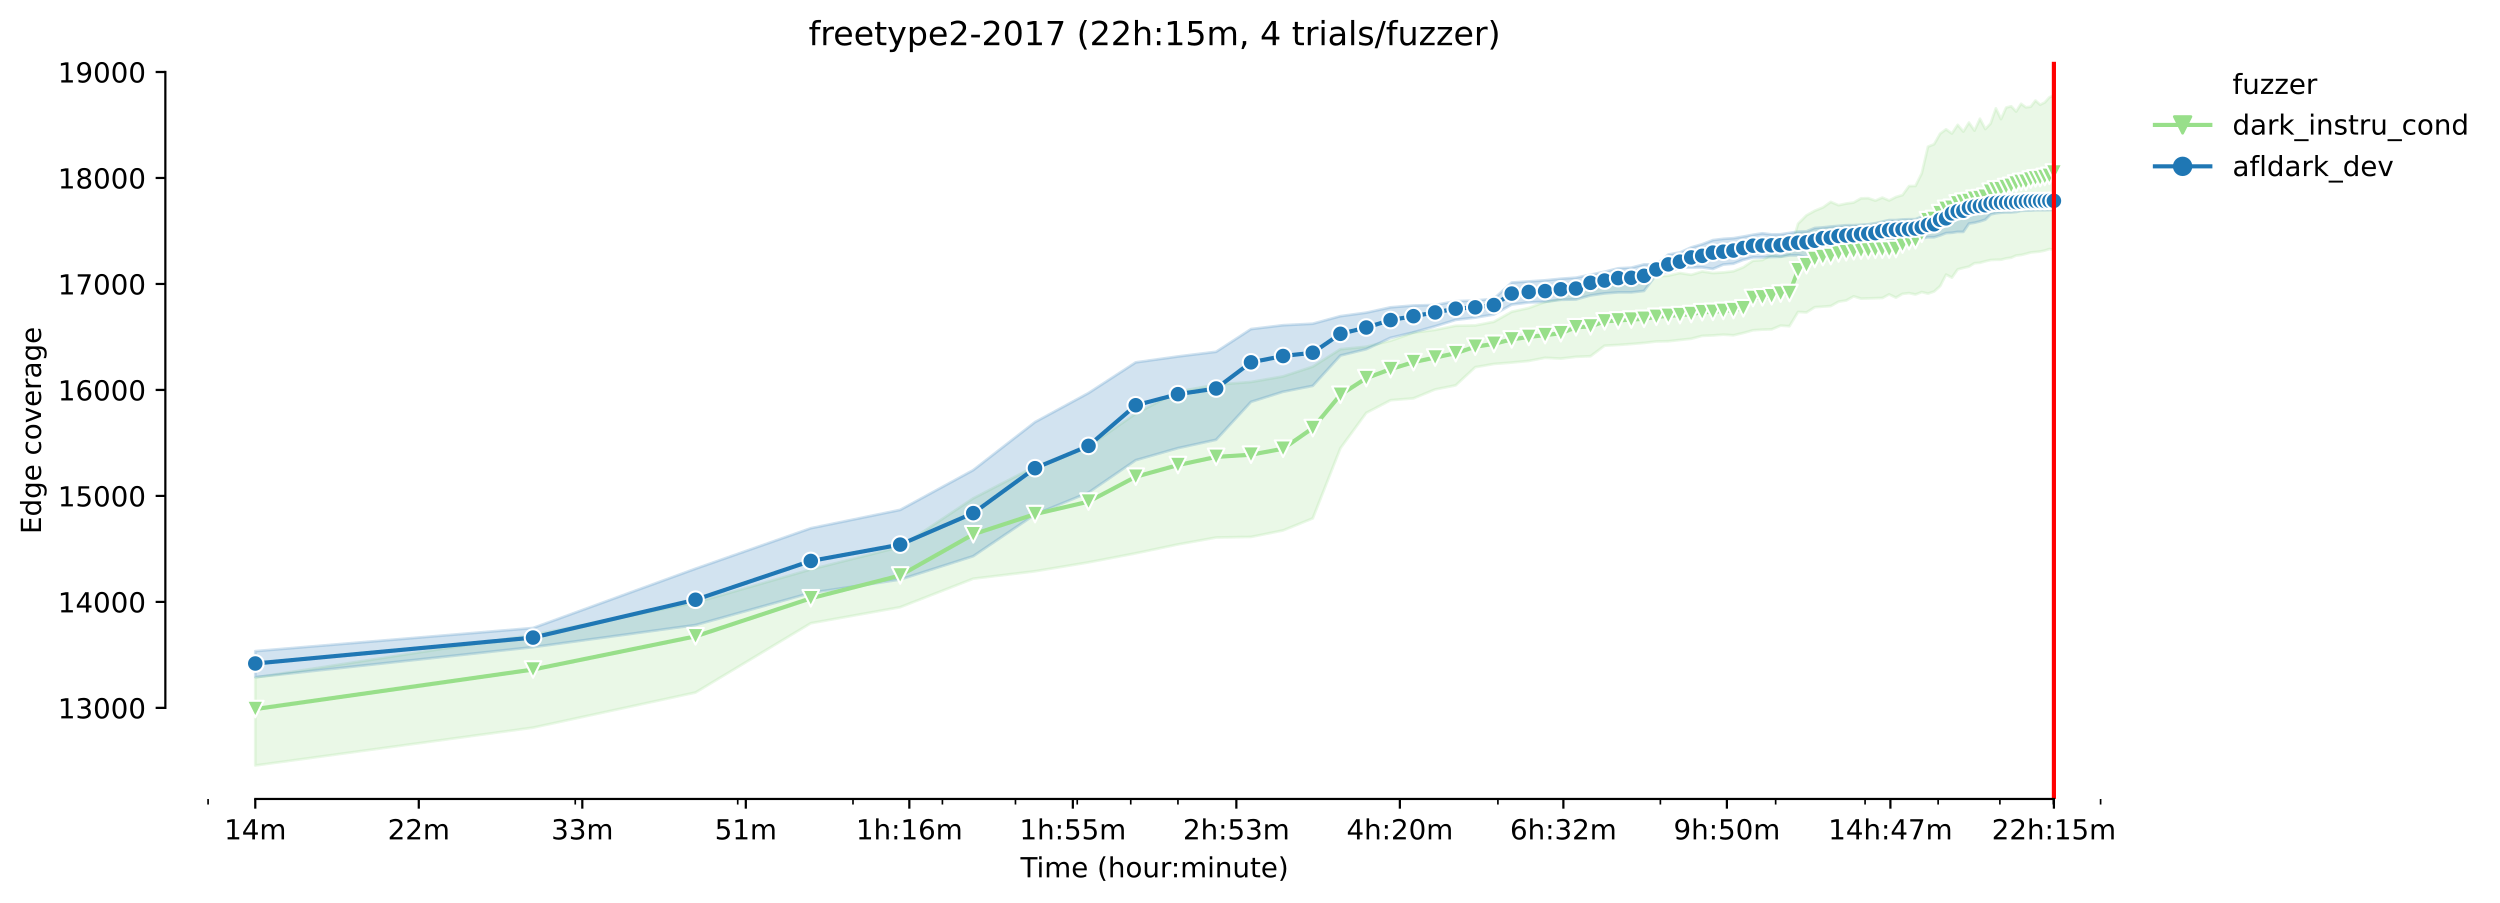 <?xml version="1.0" encoding="utf-8" standalone="no"?>
<!DOCTYPE svg PUBLIC "-//W3C//DTD SVG 1.1//EN"
  "http://www.w3.org/Graphics/SVG/1.1/DTD/svg11.dtd">
<!-- Created with matplotlib (https://matplotlib.org/) -->
<svg height="325.986pt" version="1.1" viewBox="0 0 902.506 325.986" width="902.506pt" xmlns="http://www.w3.org/2000/svg" xmlns:xlink="http://www.w3.org/1999/xlink">
 <defs>
  <style type="text/css">*{stroke-linecap:butt;stroke-linejoin:round;}</style>
 </defs>
 <g id="figure_1">
  <g id="patch_1">
   <path d="M 0 325.986 
L 902.506 325.986 
L 902.506 0 
L 0 0 
z
" style="fill:#ffffff;"/>
  </g>
  <g id="axes_1">
   <g id="patch_2">
    <path d="M 59.691 288.43 
L 773.931 288.43 
L 773.931 22.318 
L 59.691 22.318 
z
" style="fill:#ffffff;"/>
   </g>
   <g id="PolyCollection_1">
    <defs>
     <path d="M 92.156 -81.403 
L 92.156 -49.652 
L 192.424 -63.315 
L 251.077 -75.994 
L 292.692 -101.007 
L 324.971 -106.792 
L 351.345 -117.083 
L 373.644 -119.761 
L 392.96 -122.983 
L 409.998 -126.25 
L 425.239 -129.452 
L 439.027 -131.943 
L 451.613 -132.157 
L 463.192 -134.506 
L 473.912 -138.867 
L 483.892 -164.179 
L 493.228 -176.942 
L 501.998 -181.5 
L 510.266 -182.183 
L 518.087 -185.397 
L 525.507 -186.886 
L 532.565 -193.432 
L 539.295 -194.602 
L 545.725 -195.107 
L 551.881 -195.689 
L 557.786 -196.831 
L 563.46 -196.53 
L 568.919 -197.181 
L 574.18 -197.38 
L 579.256 -201.198 
L 584.16 -201.455 
L 588.904 -201.803 
L 593.496 -202.193 
L 597.948 -202.713 
L 602.266 -202.79 
L 606.459 -203.264 
L 610.534 -203.7 
L 614.498 -204.749 
L 618.355 -204.894 
L 622.113 -205.177 
L 625.775 -204.955 
L 629.347 -205.782 
L 632.833 -206.761 
L 636.237 -206.987 
L 639.563 -207.072 
L 642.813 -208.444 
L 645.993 -208.222 
L 649.104 -213.374 
L 652.149 -213.196 
L 655.132 -215.094 
L 658.054 -215.285 
L 660.919 -215.507 
L 663.728 -217.083 
L 666.483 -217.519 
L 669.187 -219.004 
L 671.842 -218.2 
L 674.448 -218.254 
L 677.009 -218.346 
L 679.524 -218.412 
L 681.997 -219.721 
L 684.428 -218.537 
L 686.819 -219.907 
L 689.172 -220.167 
L 691.486 -219.677 
L 693.764 -220.542 
L 696.007 -219.998 
L 698.216 -220.748 
L 700.391 -222.692 
L 702.534 -226.854 
L 704.646 -225.768 
L 706.727 -228.737 
L 708.779 -229.272 
L 710.802 -229.739 
L 712.798 -230.972 
L 714.766 -231.132 
L 716.708 -231.667 
L 718.624 -232.126 
L 720.514 -232.21 
L 722.381 -232.233 
L 724.224 -232.708 
L 726.043 -232.953 
L 727.84 -233.748 
L 729.615 -233.94 
L 731.369 -234.361 
L 733.101 -234.843 
L 734.813 -235.011 
L 736.505 -235.195 
L 738.177 -235.545 
L 739.831 -236.075 
L 741.465 -235.807 
L 741.465 -291.572 
L 741.465 -291.572 
L 739.831 -290.845 
L 738.177 -289.001 
L 736.505 -288.175 
L 734.813 -289.675 
L 733.101 -287.456 
L 731.369 -287.226 
L 729.615 -288.504 
L 727.84 -285.717 
L 726.043 -287.624 
L 724.224 -287.14 
L 722.381 -282.987 
L 720.514 -286.882 
L 718.624 -281.388 
L 716.708 -279.398 
L 714.766 -283.132 
L 712.798 -278.825 
L 710.802 -281.732 
L 708.779 -278.465 
L 706.727 -280.921 
L 704.646 -277.769 
L 702.534 -279.312 
L 700.391 -277.715 
L 698.216 -273.92 
L 696.007 -273.032 
L 693.764 -263.429 
L 691.486 -258.838 
L 689.172 -258.808 
L 686.819 -255.556 
L 684.428 -254.859 
L 681.997 -253.605 
L 679.524 -254.653 
L 677.009 -253.559 
L 674.448 -254.445 
L 671.842 -254.377 
L 669.187 -252.862 
L 666.483 -252.494 
L 663.728 -251.898 
L 660.919 -253.092 
L 658.054 -251.08 
L 655.132 -249.894 
L 652.149 -248.248 
L 649.104 -245.218 
L 645.993 -234.429 
L 642.813 -233.312 
L 639.563 -234.055 
L 636.237 -232.106 
L 632.833 -231.851 
L 629.347 -229.502 
L 625.775 -228.048 
L 622.113 -227.633 
L 618.355 -227.413 
L 614.498 -227.971 
L 610.534 -226.77 
L 606.459 -227.428 
L 602.266 -226.47 
L 597.948 -226.196 
L 593.496 -225.454 
L 588.904 -224.705 
L 584.16 -224.903 
L 579.256 -223.931 
L 574.18 -222.669 
L 568.919 -223.028 
L 563.46 -218.078 
L 557.786 -216.991 
L 551.881 -214.788 
L 545.725 -213.44 
L 539.295 -209.822 
L 532.565 -208.513 
L 525.507 -208.383 
L 518.087 -206.899 
L 510.266 -205.889 
L 501.998 -202.973 
L 493.228 -200.808 
L 483.892 -199.92 
L 473.912 -193.623 
L 463.192 -190.103 
L 451.613 -188.083 
L 439.027 -187.127 
L 425.239 -184.609 
L 409.998 -176.674 
L 392.96 -164.791 
L 373.644 -157.622 
L 351.345 -146.075 
L 324.971 -128.522 
L 292.692 -120.419 
L 251.077 -108.452 
L 192.424 -96.799 
L 92.156 -81.403 
z
" id="mb58cc5ceff" style="stroke:#98df8a;stroke-opacity:0.2;"/>
    </defs>
    <g clip-path="url(#pdc5e933554)">
     <use style="fill:#98df8a;fill-opacity:0.2;stroke:#98df8a;stroke-opacity:0.2;" x="0" xlink:href="#mb58cc5ceff" y="325.986"/>
    </g>
   </g>
   <g id="PolyCollection_2">
    <defs>
     <path d="M 92.156 -90.914 
L 92.156 -81.531 
L 192.424 -92.368 
L 251.077 -100.345 
L 292.692 -111.957 
L 324.971 -116.778 
L 351.345 -125.213 
L 373.644 -140.268 
L 392.96 -148.168 
L 409.998 -159.856 
L 425.239 -164.211 
L 439.027 -167.233 
L 451.613 -180.917 
L 463.192 -184.571 
L 473.912 -186.694 
L 483.892 -197.643 
L 493.228 -199.932 
L 501.998 -204.045 
L 510.266 -206.024 
L 518.087 -208.205 
L 525.507 -210.52 
L 532.565 -211.333 
L 539.295 -212.442 
L 545.725 -216.039 
L 551.881 -216.804 
L 557.786 -217.014 
L 563.46 -217.76 
L 568.919 -217.875 
L 574.18 -219.338 
L 579.256 -220.065 
L 584.16 -220.438 
L 588.904 -220.438 
L 593.496 -220.955 
L 597.948 -226.866 
L 602.266 -227.86 
L 606.459 -229.314 
L 610.534 -229.429 
L 614.498 -229.448 
L 618.355 -228.913 
L 622.113 -230.481 
L 625.775 -230.797 
L 629.347 -232.193 
L 632.833 -233.054 
L 636.237 -233.064 
L 639.563 -233.226 
L 642.813 -233.293 
L 645.993 -233.791 
L 649.104 -233.829 
L 652.149 -233.111 
L 655.132 -233.379 
L 658.054 -234.814 
L 660.919 -234.929 
L 663.728 -235.33 
L 666.483 -235.407 
L 669.187 -235.254 
L 671.842 -236.656 
L 674.448 -236.947 
L 677.009 -237.167 
L 679.524 -238.668 
L 681.997 -239.195 
L 684.428 -239.223 
L 686.819 -239.319 
L 689.172 -239.357 
L 691.486 -239.816 
L 693.764 -239.902 
L 696.007 -240.333 
L 698.216 -240.333 
L 700.391 -240.993 
L 702.534 -241.837 
L 704.646 -241.968 
L 706.727 -242.284 
L 708.779 -242.284 
L 710.802 -245.268 
L 712.798 -245.574 
L 714.766 -246.062 
L 716.708 -246.684 
L 718.624 -248.577 
L 720.514 -248.989 
L 722.381 -249.218 
L 724.224 -249.314 
L 726.043 -249.314 
L 727.84 -249.457 
L 729.615 -249.879 
L 731.369 -249.945 
L 733.101 -249.974 
L 734.813 -250.089 
L 736.505 -250.098 
L 738.177 -250.098 
L 739.831 -250.136 
L 741.465 -250.136 
L 741.465 -255.942 
L 741.465 -255.942 
L 739.831 -255.942 
L 738.177 -255.913 
L 736.505 -255.856 
L 734.813 -255.856 
L 733.101 -255.856 
L 731.369 -255.847 
L 729.615 -255.562 
L 727.84 -255.674 
L 726.043 -255.674 
L 724.224 -255.913 
L 722.381 -255.674 
L 720.514 -255.674 
L 718.624 -255.617 
L 716.708 -255.569 
L 714.766 -255.531 
L 712.798 -255.56 
L 710.802 -254.651 
L 708.779 -254.307 
L 706.727 -254.221 
L 704.646 -253.035 
L 702.534 -251.236 
L 700.391 -250.729 
L 698.216 -249.534 
L 696.007 -249.113 
L 693.764 -247.793 
L 691.486 -246.856 
L 689.172 -246.837 
L 686.819 -246.76 
L 684.428 -246.531 
L 681.997 -246.531 
L 679.524 -245.976 
L 677.009 -245.383 
L 674.448 -245 
L 671.842 -244.847 
L 669.187 -244.694 
L 666.483 -244.676 
L 663.728 -244.436 
L 660.919 -244.206 
L 658.054 -243.891 
L 655.132 -243.68 
L 652.149 -242.466 
L 649.104 -242.36 
L 645.993 -241.882 
L 642.813 -241.404 
L 639.563 -241.347 
L 636.237 -241.758 
L 632.833 -241.232 
L 629.347 -240.581 
L 625.775 -239.988 
L 622.113 -239.759 
L 618.355 -239.3 
L 614.498 -237.808 
L 610.534 -236.679 
L 606.459 -234.843 
L 602.266 -234.097 
L 597.948 -230.539 
L 593.496 -230.539 
L 588.904 -229.353 
L 584.16 -229.123 
L 579.256 -227.88 
L 574.18 -226.808 
L 568.919 -225.737 
L 563.46 -225.355 
L 557.786 -224.781 
L 551.881 -224.379 
L 545.725 -223.977 
L 539.295 -218.124 
L 532.565 -217.473 
L 525.507 -217.263 
L 518.087 -215.866 
L 510.266 -215.694 
L 501.998 -215.034 
L 493.228 -213.112 
L 483.892 -211.849 
L 473.912 -209.123 
L 463.192 -208.578 
L 451.613 -207.182 
L 439.027 -198.994 
L 425.239 -197.292 
L 409.998 -195.169 
L 392.96 -184.102 
L 373.644 -173.61 
L 351.345 -156.279 
L 324.971 -141.913 
L 292.692 -135.294 
L 251.077 -120.679 
L 192.424 -99.274 
L 92.156 -90.914 
z
" id="m27db3fbce2" style="stroke:#1f77b4;stroke-opacity:0.2;"/>
    </defs>
    <g clip-path="url(#pdc5e933554)">
     <use style="fill:#1f77b4;fill-opacity:0.2;stroke:#1f77b4;stroke-opacity:0.2;" x="0" xlink:href="#m27db3fbce2" y="325.986"/>
    </g>
   </g>
   <g id="matplotlib.axis_1">
    <g id="xtick_1">
     <g id="line2d_1">
      <defs>
       <path d="M 0 0 
L 0 3.5 
" id="mfd0f01e5e1" style="stroke:#000000;stroke-width:0.8;"/>
      </defs>
      <g>
       <use style="stroke:#000000;stroke-width:0.8;" x="92.156" xlink:href="#mfd0f01e5e1" y="288.43"/>
      </g>
     </g>
     <g id="text_1">
      <!-- 14m -->
      <g transform="translate(80.923 303.029)scale(0.1 -0.1)">
       <defs>
        <path d="M 12.406 8.297 
L 28.516 8.297 
L 28.516 63.922 
L 10.984 60.406 
L 10.984 69.391 
L 28.422 72.906 
L 38.281 72.906 
L 38.281 8.297 
L 54.391 8.297 
L 54.391 0 
L 12.406 0 
z
" id="DejaVuSans-49"/>
        <path d="M 37.797 64.312 
L 12.891 25.391 
L 37.797 25.391 
z
M 35.203 72.906 
L 47.609 72.906 
L 47.609 25.391 
L 58.016 25.391 
L 58.016 17.188 
L 47.609 17.188 
L 47.609 0 
L 37.797 0 
L 37.797 17.188 
L 4.891 17.188 
L 4.891 26.703 
z
" id="DejaVuSans-52"/>
        <path d="M 52 44.188 
Q 55.375 50.25 60.062 53.125 
Q 64.75 56 71.094 56 
Q 79.641 56 84.281 50.016 
Q 88.922 44.047 88.922 33.016 
L 88.922 0 
L 79.891 0 
L 79.891 32.719 
Q 79.891 40.578 77.094 44.375 
Q 74.312 48.188 68.609 48.188 
Q 61.625 48.188 57.562 43.547 
Q 53.516 38.922 53.516 30.906 
L 53.516 0 
L 44.484 0 
L 44.484 32.719 
Q 44.484 40.625 41.703 44.406 
Q 38.922 48.188 33.109 48.188 
Q 26.219 48.188 22.156 43.531 
Q 18.109 38.875 18.109 30.906 
L 18.109 0 
L 9.078 0 
L 9.078 54.688 
L 18.109 54.688 
L 18.109 46.188 
Q 21.188 51.219 25.484 53.609 
Q 29.781 56 35.688 56 
Q 41.656 56 45.828 52.969 
Q 50 49.953 52 44.188 
z
" id="DejaVuSans-109"/>
       </defs>
       <use xlink:href="#DejaVuSans-49"/>
       <use x="63.623" xlink:href="#DejaVuSans-52"/>
       <use x="127.246" xlink:href="#DejaVuSans-109"/>
      </g>
     </g>
    </g>
    <g id="xtick_2">
     <g id="line2d_2">
      <g>
       <use style="stroke:#000000;stroke-width:0.8;" x="151.184" xlink:href="#mfd0f01e5e1" y="288.43"/>
      </g>
     </g>
     <g id="text_2">
      <!-- 22m -->
      <g transform="translate(139.952 303.029)scale(0.1 -0.1)">
       <defs>
        <path d="M 19.188 8.297 
L 53.609 8.297 
L 53.609 0 
L 7.328 0 
L 7.328 8.297 
Q 12.938 14.109 22.625 23.891 
Q 32.328 33.688 34.812 36.531 
Q 39.547 41.844 41.422 45.531 
Q 43.312 49.219 43.312 52.781 
Q 43.312 58.594 39.234 62.25 
Q 35.156 65.922 28.609 65.922 
Q 23.969 65.922 18.812 64.312 
Q 13.672 62.703 7.812 59.422 
L 7.812 69.391 
Q 13.766 71.781 18.938 73 
Q 24.125 74.219 28.422 74.219 
Q 39.75 74.219 46.484 68.547 
Q 53.219 62.891 53.219 53.422 
Q 53.219 48.922 51.531 44.891 
Q 49.859 40.875 45.406 35.406 
Q 44.188 33.984 37.641 27.219 
Q 31.109 20.453 19.188 8.297 
z
" id="DejaVuSans-50"/>
       </defs>
       <use xlink:href="#DejaVuSans-50"/>
       <use x="63.623" xlink:href="#DejaVuSans-50"/>
       <use x="127.246" xlink:href="#DejaVuSans-109"/>
      </g>
     </g>
    </g>
    <g id="xtick_3">
     <g id="line2d_3">
      <g>
       <use style="stroke:#000000;stroke-width:0.8;" x="210.213" xlink:href="#mfd0f01e5e1" y="288.43"/>
      </g>
     </g>
     <g id="text_3">
      <!-- 33m -->
      <g transform="translate(198.98 303.029)scale(0.1 -0.1)">
       <defs>
        <path d="M 40.578 39.312 
Q 47.656 37.797 51.625 33 
Q 55.609 28.219 55.609 21.188 
Q 55.609 10.406 48.188 4.484 
Q 40.766 -1.422 27.094 -1.422 
Q 22.516 -1.422 17.656 -0.516 
Q 12.797 0.391 7.625 2.203 
L 7.625 11.719 
Q 11.719 9.328 16.594 8.109 
Q 21.484 6.891 26.812 6.891 
Q 36.078 6.891 40.938 10.547 
Q 45.797 14.203 45.797 21.188 
Q 45.797 27.641 41.281 31.266 
Q 36.766 34.906 28.719 34.906 
L 20.219 34.906 
L 20.219 43.016 
L 29.109 43.016 
Q 36.375 43.016 40.234 45.922 
Q 44.094 48.828 44.094 54.297 
Q 44.094 59.906 40.109 62.906 
Q 36.141 65.922 28.719 65.922 
Q 24.656 65.922 20.016 65.031 
Q 15.375 64.156 9.812 62.312 
L 9.812 71.094 
Q 15.438 72.656 20.344 73.438 
Q 25.25 74.219 29.594 74.219 
Q 40.828 74.219 47.359 69.109 
Q 53.906 64.016 53.906 55.328 
Q 53.906 49.266 50.438 45.094 
Q 46.969 40.922 40.578 39.312 
z
" id="DejaVuSans-51"/>
       </defs>
       <use xlink:href="#DejaVuSans-51"/>
       <use x="63.623" xlink:href="#DejaVuSans-51"/>
       <use x="127.246" xlink:href="#DejaVuSans-109"/>
      </g>
     </g>
    </g>
    <g id="xtick_4">
     <g id="line2d_4">
      <g>
       <use style="stroke:#000000;stroke-width:0.8;" x="269.241" xlink:href="#mfd0f01e5e1" y="288.43"/>
      </g>
     </g>
     <g id="text_4">
      <!-- 51m -->
      <g transform="translate(258.008 303.029)scale(0.1 -0.1)">
       <defs>
        <path d="M 10.797 72.906 
L 49.516 72.906 
L 49.516 64.594 
L 19.828 64.594 
L 19.828 46.734 
Q 21.969 47.469 24.109 47.828 
Q 26.266 48.188 28.422 48.188 
Q 40.625 48.188 47.75 41.5 
Q 54.891 34.812 54.891 23.391 
Q 54.891 11.625 47.562 5.094 
Q 40.234 -1.422 26.906 -1.422 
Q 22.312 -1.422 17.547 -0.641 
Q 12.797 0.141 7.719 1.703 
L 7.719 11.625 
Q 12.109 9.234 16.797 8.062 
Q 21.484 6.891 26.703 6.891 
Q 35.156 6.891 40.078 11.328 
Q 45.016 15.766 45.016 23.391 
Q 45.016 31 40.078 35.438 
Q 35.156 39.891 26.703 39.891 
Q 22.75 39.891 18.812 39.016 
Q 14.891 38.141 10.797 36.281 
z
" id="DejaVuSans-53"/>
       </defs>
       <use xlink:href="#DejaVuSans-53"/>
       <use x="63.623" xlink:href="#DejaVuSans-49"/>
       <use x="127.246" xlink:href="#DejaVuSans-109"/>
      </g>
     </g>
    </g>
    <g id="xtick_5">
     <g id="line2d_5">
      <g>
       <use style="stroke:#000000;stroke-width:0.8;" x="328.269" xlink:href="#mfd0f01e5e1" y="288.43"/>
      </g>
     </g>
     <g id="text_5">
      <!-- 1h:16m -->
      <g transform="translate(309.002 303.029)scale(0.1 -0.1)">
       <defs>
        <path d="M 54.891 33.016 
L 54.891 0 
L 45.906 0 
L 45.906 32.719 
Q 45.906 40.484 42.875 44.328 
Q 39.844 48.188 33.797 48.188 
Q 26.516 48.188 22.312 43.547 
Q 18.109 38.922 18.109 30.906 
L 18.109 0 
L 9.078 0 
L 9.078 75.984 
L 18.109 75.984 
L 18.109 46.188 
Q 21.344 51.125 25.703 53.562 
Q 30.078 56 35.797 56 
Q 45.219 56 50.047 50.172 
Q 54.891 44.344 54.891 33.016 
z
" id="DejaVuSans-104"/>
        <path d="M 11.719 12.406 
L 22.016 12.406 
L 22.016 0 
L 11.719 0 
z
M 11.719 51.703 
L 22.016 51.703 
L 22.016 39.312 
L 11.719 39.312 
z
" id="DejaVuSans-58"/>
        <path d="M 33.016 40.375 
Q 26.375 40.375 22.484 35.828 
Q 18.609 31.297 18.609 23.391 
Q 18.609 15.531 22.484 10.953 
Q 26.375 6.391 33.016 6.391 
Q 39.656 6.391 43.531 10.953 
Q 47.406 15.531 47.406 23.391 
Q 47.406 31.297 43.531 35.828 
Q 39.656 40.375 33.016 40.375 
z
M 52.594 71.297 
L 52.594 62.312 
Q 48.875 64.062 45.094 64.984 
Q 41.312 65.922 37.594 65.922 
Q 27.828 65.922 22.672 59.328 
Q 17.531 52.734 16.797 39.406 
Q 19.672 43.656 24.016 45.922 
Q 28.375 48.188 33.594 48.188 
Q 44.578 48.188 50.953 41.516 
Q 57.328 34.859 57.328 23.391 
Q 57.328 12.156 50.688 5.359 
Q 44.047 -1.422 33.016 -1.422 
Q 20.359 -1.422 13.672 8.266 
Q 6.984 17.969 6.984 36.375 
Q 6.984 53.656 15.188 63.938 
Q 23.391 74.219 37.203 74.219 
Q 40.922 74.219 44.703 73.484 
Q 48.484 72.75 52.594 71.297 
z
" id="DejaVuSans-54"/>
       </defs>
       <use xlink:href="#DejaVuSans-49"/>
       <use x="63.623" xlink:href="#DejaVuSans-104"/>
       <use x="127.002" xlink:href="#DejaVuSans-58"/>
       <use x="160.693" xlink:href="#DejaVuSans-49"/>
       <use x="224.316" xlink:href="#DejaVuSans-54"/>
       <use x="287.939" xlink:href="#DejaVuSans-109"/>
      </g>
     </g>
    </g>
    <g id="xtick_6">
     <g id="line2d_6">
      <g>
       <use style="stroke:#000000;stroke-width:0.8;" x="387.297" xlink:href="#mfd0f01e5e1" y="288.43"/>
      </g>
     </g>
     <g id="text_6">
      <!-- 1h:55m -->
      <g transform="translate(368.03 303.029)scale(0.1 -0.1)">
       <use xlink:href="#DejaVuSans-49"/>
       <use x="63.623" xlink:href="#DejaVuSans-104"/>
       <use x="127.002" xlink:href="#DejaVuSans-58"/>
       <use x="160.693" xlink:href="#DejaVuSans-53"/>
       <use x="224.316" xlink:href="#DejaVuSans-53"/>
       <use x="287.939" xlink:href="#DejaVuSans-109"/>
      </g>
     </g>
    </g>
    <g id="xtick_7">
     <g id="line2d_7">
      <g>
       <use style="stroke:#000000;stroke-width:0.8;" x="446.326" xlink:href="#mfd0f01e5e1" y="288.43"/>
      </g>
     </g>
     <g id="text_7">
      <!-- 2h:53m -->
      <g transform="translate(427.058 303.029)scale(0.1 -0.1)">
       <use xlink:href="#DejaVuSans-50"/>
       <use x="63.623" xlink:href="#DejaVuSans-104"/>
       <use x="127.002" xlink:href="#DejaVuSans-58"/>
       <use x="160.693" xlink:href="#DejaVuSans-53"/>
       <use x="224.316" xlink:href="#DejaVuSans-51"/>
       <use x="287.939" xlink:href="#DejaVuSans-109"/>
      </g>
     </g>
    </g>
    <g id="xtick_8">
     <g id="line2d_8">
      <g>
       <use style="stroke:#000000;stroke-width:0.8;" x="505.354" xlink:href="#mfd0f01e5e1" y="288.43"/>
      </g>
     </g>
     <g id="text_8">
      <!-- 4h:20m -->
      <g transform="translate(486.087 303.029)scale(0.1 -0.1)">
       <defs>
        <path d="M 31.781 66.406 
Q 24.172 66.406 20.328 58.906 
Q 16.5 51.422 16.5 36.375 
Q 16.5 21.391 20.328 13.891 
Q 24.172 6.391 31.781 6.391 
Q 39.453 6.391 43.281 13.891 
Q 47.125 21.391 47.125 36.375 
Q 47.125 51.422 43.281 58.906 
Q 39.453 66.406 31.781 66.406 
z
M 31.781 74.219 
Q 44.047 74.219 50.516 64.516 
Q 56.984 54.828 56.984 36.375 
Q 56.984 17.969 50.516 8.266 
Q 44.047 -1.422 31.781 -1.422 
Q 19.531 -1.422 13.062 8.266 
Q 6.594 17.969 6.594 36.375 
Q 6.594 54.828 13.062 64.516 
Q 19.531 74.219 31.781 74.219 
z
" id="DejaVuSans-48"/>
       </defs>
       <use xlink:href="#DejaVuSans-52"/>
       <use x="63.623" xlink:href="#DejaVuSans-104"/>
       <use x="127.002" xlink:href="#DejaVuSans-58"/>
       <use x="160.693" xlink:href="#DejaVuSans-50"/>
       <use x="224.316" xlink:href="#DejaVuSans-48"/>
       <use x="287.939" xlink:href="#DejaVuSans-109"/>
      </g>
     </g>
    </g>
    <g id="xtick_9">
     <g id="line2d_9">
      <g>
       <use style="stroke:#000000;stroke-width:0.8;" x="564.382" xlink:href="#mfd0f01e5e1" y="288.43"/>
      </g>
     </g>
     <g id="text_9">
      <!-- 6h:32m -->
      <g transform="translate(545.115 303.029)scale(0.1 -0.1)">
       <use xlink:href="#DejaVuSans-54"/>
       <use x="63.623" xlink:href="#DejaVuSans-104"/>
       <use x="127.002" xlink:href="#DejaVuSans-58"/>
       <use x="160.693" xlink:href="#DejaVuSans-51"/>
       <use x="224.316" xlink:href="#DejaVuSans-50"/>
       <use x="287.939" xlink:href="#DejaVuSans-109"/>
      </g>
     </g>
    </g>
    <g id="xtick_10">
     <g id="line2d_10">
      <g>
       <use style="stroke:#000000;stroke-width:0.8;" x="623.41" xlink:href="#mfd0f01e5e1" y="288.43"/>
      </g>
     </g>
     <g id="text_10">
      <!-- 9h:50m -->
      <g transform="translate(604.143 303.029)scale(0.1 -0.1)">
       <defs>
        <path d="M 10.984 1.516 
L 10.984 10.5 
Q 14.703 8.734 18.5 7.812 
Q 22.312 6.891 25.984 6.891 
Q 35.75 6.891 40.891 13.453 
Q 46.047 20.016 46.781 33.406 
Q 43.953 29.203 39.594 26.953 
Q 35.25 24.703 29.984 24.703 
Q 19.047 24.703 12.672 31.312 
Q 6.297 37.938 6.297 49.422 
Q 6.297 60.641 12.938 67.422 
Q 19.578 74.219 30.609 74.219 
Q 43.266 74.219 49.922 64.516 
Q 56.594 54.828 56.594 36.375 
Q 56.594 19.141 48.406 8.859 
Q 40.234 -1.422 26.422 -1.422 
Q 22.703 -1.422 18.891 -0.688 
Q 15.094 0.047 10.984 1.516 
z
M 30.609 32.422 
Q 37.25 32.422 41.125 36.953 
Q 45.016 41.5 45.016 49.422 
Q 45.016 57.281 41.125 61.844 
Q 37.25 66.406 30.609 66.406 
Q 23.969 66.406 20.094 61.844 
Q 16.219 57.281 16.219 49.422 
Q 16.219 41.5 20.094 36.953 
Q 23.969 32.422 30.609 32.422 
z
" id="DejaVuSans-57"/>
       </defs>
       <use xlink:href="#DejaVuSans-57"/>
       <use x="63.623" xlink:href="#DejaVuSans-104"/>
       <use x="127.002" xlink:href="#DejaVuSans-58"/>
       <use x="160.693" xlink:href="#DejaVuSans-53"/>
       <use x="224.316" xlink:href="#DejaVuSans-48"/>
       <use x="287.939" xlink:href="#DejaVuSans-109"/>
      </g>
     </g>
    </g>
    <g id="xtick_11">
     <g id="line2d_11">
      <g>
       <use style="stroke:#000000;stroke-width:0.8;" x="682.439" xlink:href="#mfd0f01e5e1" y="288.43"/>
      </g>
     </g>
     <g id="text_11">
      <!-- 14h:47m -->
      <g transform="translate(659.99 303.029)scale(0.1 -0.1)">
       <defs>
        <path d="M 8.203 72.906 
L 55.078 72.906 
L 55.078 68.703 
L 28.609 0 
L 18.312 0 
L 43.219 64.594 
L 8.203 64.594 
z
" id="DejaVuSans-55"/>
       </defs>
       <use xlink:href="#DejaVuSans-49"/>
       <use x="63.623" xlink:href="#DejaVuSans-52"/>
       <use x="127.246" xlink:href="#DejaVuSans-104"/>
       <use x="190.625" xlink:href="#DejaVuSans-58"/>
       <use x="224.316" xlink:href="#DejaVuSans-52"/>
       <use x="287.939" xlink:href="#DejaVuSans-55"/>
       <use x="351.562" xlink:href="#DejaVuSans-109"/>
      </g>
     </g>
    </g>
    <g id="xtick_12">
     <g id="line2d_12">
      <g>
       <use style="stroke:#000000;stroke-width:0.8;" x="741.467" xlink:href="#mfd0f01e5e1" y="288.43"/>
      </g>
     </g>
     <g id="text_12">
      <!-- 22h:15m -->
      <g transform="translate(719.019 303.029)scale(0.1 -0.1)">
       <use xlink:href="#DejaVuSans-50"/>
       <use x="63.623" xlink:href="#DejaVuSans-50"/>
       <use x="127.246" xlink:href="#DejaVuSans-104"/>
       <use x="190.625" xlink:href="#DejaVuSans-58"/>
       <use x="224.316" xlink:href="#DejaVuSans-49"/>
       <use x="287.939" xlink:href="#DejaVuSans-53"/>
       <use x="351.562" xlink:href="#DejaVuSans-109"/>
      </g>
     </g>
    </g>
    <g id="xtick_13">
     <g id="line2d_13">
      <defs>
       <path d="M 0 0 
L 0 2 
" id="mea2f607762" style="stroke:#000000;stroke-width:0.6;"/>
      </defs>
      <g>
       <use style="stroke:#000000;stroke-width:0.6;" x="75.118" xlink:href="#mea2f607762" y="288.43"/>
      </g>
     </g>
    </g>
    <g id="xtick_14">
     <g id="line2d_14">
      <g>
       <use style="stroke:#000000;stroke-width:0.6;" x="207.665" xlink:href="#mea2f607762" y="288.43"/>
      </g>
     </g>
    </g>
    <g id="xtick_15">
     <g id="line2d_15">
      <g>
       <use style="stroke:#000000;stroke-width:0.6;" x="266.318" xlink:href="#mea2f607762" y="288.43"/>
      </g>
     </g>
    </g>
    <g id="xtick_16">
     <g id="line2d_16">
      <g>
       <use style="stroke:#000000;stroke-width:0.6;" x="307.933" xlink:href="#mea2f607762" y="288.43"/>
      </g>
     </g>
    </g>
    <g id="xtick_17">
     <g id="line2d_17">
      <g>
       <use style="stroke:#000000;stroke-width:0.6;" x="340.212" xlink:href="#mea2f607762" y="288.43"/>
      </g>
     </g>
    </g>
    <g id="xtick_18">
     <g id="line2d_18">
      <g>
       <use style="stroke:#000000;stroke-width:0.6;" x="366.586" xlink:href="#mea2f607762" y="288.43"/>
      </g>
     </g>
    </g>
    <g id="xtick_19">
     <g id="line2d_19">
      <g>
       <use style="stroke:#000000;stroke-width:0.6;" x="388.885" xlink:href="#mea2f607762" y="288.43"/>
      </g>
     </g>
    </g>
    <g id="xtick_20">
     <g id="line2d_20">
      <g>
       <use style="stroke:#000000;stroke-width:0.6;" x="408.201" xlink:href="#mea2f607762" y="288.43"/>
      </g>
     </g>
    </g>
    <g id="xtick_21">
     <g id="line2d_21">
      <g>
       <use style="stroke:#000000;stroke-width:0.6;" x="425.239" xlink:href="#mea2f607762" y="288.43"/>
      </g>
     </g>
    </g>
    <g id="xtick_22">
     <g id="line2d_22">
      <g>
       <use style="stroke:#000000;stroke-width:0.6;" x="540.748" xlink:href="#mea2f607762" y="288.43"/>
      </g>
     </g>
    </g>
    <g id="xtick_23">
     <g id="line2d_23">
      <g>
       <use style="stroke:#000000;stroke-width:0.6;" x="599.401" xlink:href="#mea2f607762" y="288.43"/>
      </g>
     </g>
    </g>
    <g id="xtick_24">
     <g id="line2d_24">
      <g>
       <use style="stroke:#000000;stroke-width:0.6;" x="641.016" xlink:href="#mea2f607762" y="288.43"/>
      </g>
     </g>
    </g>
    <g id="xtick_25">
     <g id="line2d_25">
      <g>
       <use style="stroke:#000000;stroke-width:0.6;" x="673.296" xlink:href="#mea2f607762" y="288.43"/>
      </g>
     </g>
    </g>
    <g id="xtick_26">
     <g id="line2d_26">
      <g>
       <use style="stroke:#000000;stroke-width:0.6;" x="699.669" xlink:href="#mea2f607762" y="288.43"/>
      </g>
     </g>
    </g>
    <g id="xtick_27">
     <g id="line2d_27">
      <g>
       <use style="stroke:#000000;stroke-width:0.6;" x="721.968" xlink:href="#mea2f607762" y="288.43"/>
      </g>
     </g>
    </g>
    <g id="xtick_28">
     <g id="line2d_28">
      <g>
       <use style="stroke:#000000;stroke-width:0.6;" x="741.284" xlink:href="#mea2f607762" y="288.43"/>
      </g>
     </g>
    </g>
    <g id="xtick_29">
     <g id="line2d_29">
      <g>
       <use style="stroke:#000000;stroke-width:0.6;" x="758.323" xlink:href="#mea2f607762" y="288.43"/>
      </g>
     </g>
    </g>
    <g id="text_13">
     <!-- Time (hour:minute) -->
     <g transform="translate(368.404 316.707)scale(0.1 -0.1)">
      <defs>
       <path d="M -0.297 72.906 
L 61.375 72.906 
L 61.375 64.594 
L 35.5 64.594 
L 35.5 0 
L 25.594 0 
L 25.594 64.594 
L -0.297 64.594 
z
" id="DejaVuSans-84"/>
       <path d="M 9.422 54.688 
L 18.406 54.688 
L 18.406 0 
L 9.422 0 
z
M 9.422 75.984 
L 18.406 75.984 
L 18.406 64.594 
L 9.422 64.594 
z
" id="DejaVuSans-105"/>
       <path d="M 56.203 29.594 
L 56.203 25.203 
L 14.891 25.203 
Q 15.484 15.922 20.484 11.062 
Q 25.484 6.203 34.422 6.203 
Q 39.594 6.203 44.453 7.469 
Q 49.312 8.734 54.109 11.281 
L 54.109 2.781 
Q 49.266 0.734 44.188 -0.344 
Q 39.109 -1.422 33.891 -1.422 
Q 20.797 -1.422 13.156 6.188 
Q 5.516 13.812 5.516 26.812 
Q 5.516 40.234 12.766 48.109 
Q 20.016 56 32.328 56 
Q 43.359 56 49.781 48.891 
Q 56.203 41.797 56.203 29.594 
z
M 47.219 32.234 
Q 47.125 39.594 43.094 43.984 
Q 39.062 48.391 32.422 48.391 
Q 24.906 48.391 20.391 44.141 
Q 15.875 39.891 15.188 32.172 
z
" id="DejaVuSans-101"/>
       <path id="DejaVuSans-32"/>
       <path d="M 31 75.875 
Q 24.469 64.656 21.281 53.656 
Q 18.109 42.672 18.109 31.391 
Q 18.109 20.125 21.312 9.062 
Q 24.516 -2 31 -13.188 
L 23.188 -13.188 
Q 15.875 -1.703 12.234 9.375 
Q 8.594 20.453 8.594 31.391 
Q 8.594 42.281 12.203 53.312 
Q 15.828 64.359 23.188 75.875 
z
" id="DejaVuSans-40"/>
       <path d="M 30.609 48.391 
Q 23.391 48.391 19.188 42.75 
Q 14.984 37.109 14.984 27.297 
Q 14.984 17.484 19.156 11.844 
Q 23.344 6.203 30.609 6.203 
Q 37.797 6.203 41.984 11.859 
Q 46.188 17.531 46.188 27.297 
Q 46.188 37.016 41.984 42.703 
Q 37.797 48.391 30.609 48.391 
z
M 30.609 56 
Q 42.328 56 49.016 48.375 
Q 55.719 40.766 55.719 27.297 
Q 55.719 13.875 49.016 6.219 
Q 42.328 -1.422 30.609 -1.422 
Q 18.844 -1.422 12.172 6.219 
Q 5.516 13.875 5.516 27.297 
Q 5.516 40.766 12.172 48.375 
Q 18.844 56 30.609 56 
z
" id="DejaVuSans-111"/>
       <path d="M 8.5 21.578 
L 8.5 54.688 
L 17.484 54.688 
L 17.484 21.922 
Q 17.484 14.156 20.5 10.266 
Q 23.531 6.391 29.594 6.391 
Q 36.859 6.391 41.078 11.031 
Q 45.312 15.672 45.312 23.688 
L 45.312 54.688 
L 54.297 54.688 
L 54.297 0 
L 45.312 0 
L 45.312 8.406 
Q 42.047 3.422 37.719 1 
Q 33.406 -1.422 27.688 -1.422 
Q 18.266 -1.422 13.375 4.438 
Q 8.5 10.297 8.5 21.578 
z
M 31.109 56 
z
" id="DejaVuSans-117"/>
       <path d="M 41.109 46.297 
Q 39.594 47.172 37.812 47.578 
Q 36.031 48 33.891 48 
Q 26.266 48 22.188 43.047 
Q 18.109 38.094 18.109 28.812 
L 18.109 0 
L 9.078 0 
L 9.078 54.688 
L 18.109 54.688 
L 18.109 46.188 
Q 20.953 51.172 25.484 53.578 
Q 30.031 56 36.531 56 
Q 37.453 56 38.578 55.875 
Q 39.703 55.766 41.062 55.516 
z
" id="DejaVuSans-114"/>
       <path d="M 54.891 33.016 
L 54.891 0 
L 45.906 0 
L 45.906 32.719 
Q 45.906 40.484 42.875 44.328 
Q 39.844 48.188 33.797 48.188 
Q 26.516 48.188 22.312 43.547 
Q 18.109 38.922 18.109 30.906 
L 18.109 0 
L 9.078 0 
L 9.078 54.688 
L 18.109 54.688 
L 18.109 46.188 
Q 21.344 51.125 25.703 53.562 
Q 30.078 56 35.797 56 
Q 45.219 56 50.047 50.172 
Q 54.891 44.344 54.891 33.016 
z
" id="DejaVuSans-110"/>
       <path d="M 18.312 70.219 
L 18.312 54.688 
L 36.812 54.688 
L 36.812 47.703 
L 18.312 47.703 
L 18.312 18.016 
Q 18.312 11.328 20.141 9.422 
Q 21.969 7.516 27.594 7.516 
L 36.812 7.516 
L 36.812 0 
L 27.594 0 
Q 17.188 0 13.234 3.875 
Q 9.281 7.766 9.281 18.016 
L 9.281 47.703 
L 2.688 47.703 
L 2.688 54.688 
L 9.281 54.688 
L 9.281 70.219 
z
" id="DejaVuSans-116"/>
       <path d="M 8.016 75.875 
L 15.828 75.875 
Q 23.141 64.359 26.781 53.312 
Q 30.422 42.281 30.422 31.391 
Q 30.422 20.453 26.781 9.375 
Q 23.141 -1.703 15.828 -13.188 
L 8.016 -13.188 
Q 14.5 -2 17.703 9.062 
Q 20.906 20.125 20.906 31.391 
Q 20.906 42.672 17.703 53.656 
Q 14.5 64.656 8.016 75.875 
z
" id="DejaVuSans-41"/>
      </defs>
      <use xlink:href="#DejaVuSans-84"/>
      <use x="57.959" xlink:href="#DejaVuSans-105"/>
      <use x="85.742" xlink:href="#DejaVuSans-109"/>
      <use x="183.154" xlink:href="#DejaVuSans-101"/>
      <use x="244.678" xlink:href="#DejaVuSans-32"/>
      <use x="276.465" xlink:href="#DejaVuSans-40"/>
      <use x="315.479" xlink:href="#DejaVuSans-104"/>
      <use x="378.857" xlink:href="#DejaVuSans-111"/>
      <use x="440.039" xlink:href="#DejaVuSans-117"/>
      <use x="503.418" xlink:href="#DejaVuSans-114"/>
      <use x="542.781" xlink:href="#DejaVuSans-58"/>
      <use x="576.473" xlink:href="#DejaVuSans-109"/>
      <use x="673.885" xlink:href="#DejaVuSans-105"/>
      <use x="701.668" xlink:href="#DejaVuSans-110"/>
      <use x="765.047" xlink:href="#DejaVuSans-117"/>
      <use x="828.426" xlink:href="#DejaVuSans-116"/>
      <use x="867.635" xlink:href="#DejaVuSans-101"/>
      <use x="929.158" xlink:href="#DejaVuSans-41"/>
     </g>
    </g>
   </g>
   <g id="matplotlib.axis_2">
    <g id="ytick_1">
     <g id="line2d_30">
      <defs>
       <path d="M 0 0 
L -3.5 0 
" id="m201aab9f05" style="stroke:#000000;stroke-width:0.8;"/>
      </defs>
      <g>
       <use style="stroke:#000000;stroke-width:0.8;" x="59.691" xlink:href="#m201aab9f05" y="255.54"/>
      </g>
     </g>
     <g id="text_14">
      <!-- 13000 -->
      <g transform="translate(20.878 259.339)scale(0.1 -0.1)">
       <use xlink:href="#DejaVuSans-49"/>
       <use x="63.623" xlink:href="#DejaVuSans-51"/>
       <use x="127.246" xlink:href="#DejaVuSans-48"/>
       <use x="190.869" xlink:href="#DejaVuSans-48"/>
       <use x="254.492" xlink:href="#DejaVuSans-48"/>
      </g>
     </g>
    </g>
    <g id="ytick_2">
     <g id="line2d_31">
      <g>
       <use style="stroke:#000000;stroke-width:0.8;" x="59.691" xlink:href="#m201aab9f05" y="217.282"/>
      </g>
     </g>
     <g id="text_15">
      <!-- 14000 -->
      <g transform="translate(20.878 221.081)scale(0.1 -0.1)">
       <use xlink:href="#DejaVuSans-49"/>
       <use x="63.623" xlink:href="#DejaVuSans-52"/>
       <use x="127.246" xlink:href="#DejaVuSans-48"/>
       <use x="190.869" xlink:href="#DejaVuSans-48"/>
       <use x="254.492" xlink:href="#DejaVuSans-48"/>
      </g>
     </g>
    </g>
    <g id="ytick_3">
     <g id="line2d_32">
      <g>
       <use style="stroke:#000000;stroke-width:0.8;" x="59.691" xlink:href="#m201aab9f05" y="179.023"/>
      </g>
     </g>
     <g id="text_16">
      <!-- 15000 -->
      <g transform="translate(20.878 182.823)scale(0.1 -0.1)">
       <use xlink:href="#DejaVuSans-49"/>
       <use x="63.623" xlink:href="#DejaVuSans-53"/>
       <use x="127.246" xlink:href="#DejaVuSans-48"/>
       <use x="190.869" xlink:href="#DejaVuSans-48"/>
       <use x="254.492" xlink:href="#DejaVuSans-48"/>
      </g>
     </g>
    </g>
    <g id="ytick_4">
     <g id="line2d_33">
      <g>
       <use style="stroke:#000000;stroke-width:0.8;" x="59.691" xlink:href="#m201aab9f05" y="140.765"/>
      </g>
     </g>
     <g id="text_17">
      <!-- 16000 -->
      <g transform="translate(20.878 144.564)scale(0.1 -0.1)">
       <use xlink:href="#DejaVuSans-49"/>
       <use x="63.623" xlink:href="#DejaVuSans-54"/>
       <use x="127.246" xlink:href="#DejaVuSans-48"/>
       <use x="190.869" xlink:href="#DejaVuSans-48"/>
       <use x="254.492" xlink:href="#DejaVuSans-48"/>
      </g>
     </g>
    </g>
    <g id="ytick_5">
     <g id="line2d_34">
      <g>
       <use style="stroke:#000000;stroke-width:0.8;" x="59.691" xlink:href="#m201aab9f05" y="102.507"/>
      </g>
     </g>
     <g id="text_18">
      <!-- 17000 -->
      <g transform="translate(20.878 106.306)scale(0.1 -0.1)">
       <use xlink:href="#DejaVuSans-49"/>
       <use x="63.623" xlink:href="#DejaVuSans-55"/>
       <use x="127.246" xlink:href="#DejaVuSans-48"/>
       <use x="190.869" xlink:href="#DejaVuSans-48"/>
       <use x="254.492" xlink:href="#DejaVuSans-48"/>
      </g>
     </g>
    </g>
    <g id="ytick_6">
     <g id="line2d_35">
      <g>
       <use style="stroke:#000000;stroke-width:0.8;" x="59.691" xlink:href="#m201aab9f05" y="64.248"/>
      </g>
     </g>
     <g id="text_19">
      <!-- 18000 -->
      <g transform="translate(20.878 68.047)scale(0.1 -0.1)">
       <defs>
        <path d="M 31.781 34.625 
Q 24.75 34.625 20.719 30.859 
Q 16.703 27.094 16.703 20.516 
Q 16.703 13.922 20.719 10.156 
Q 24.75 6.391 31.781 6.391 
Q 38.812 6.391 42.859 10.172 
Q 46.922 13.969 46.922 20.516 
Q 46.922 27.094 42.891 30.859 
Q 38.875 34.625 31.781 34.625 
z
M 21.922 38.812 
Q 15.578 40.375 12.031 44.719 
Q 8.5 49.078 8.5 55.328 
Q 8.5 64.062 14.719 69.141 
Q 20.953 74.219 31.781 74.219 
Q 42.672 74.219 48.875 69.141 
Q 55.078 64.062 55.078 55.328 
Q 55.078 49.078 51.531 44.719 
Q 48 40.375 41.703 38.812 
Q 48.828 37.156 52.797 32.312 
Q 56.781 27.484 56.781 20.516 
Q 56.781 9.906 50.312 4.234 
Q 43.844 -1.422 31.781 -1.422 
Q 19.734 -1.422 13.25 4.234 
Q 6.781 9.906 6.781 20.516 
Q 6.781 27.484 10.781 32.312 
Q 14.797 37.156 21.922 38.812 
z
M 18.312 54.391 
Q 18.312 48.734 21.844 45.562 
Q 25.391 42.391 31.781 42.391 
Q 38.141 42.391 41.719 45.562 
Q 45.312 48.734 45.312 54.391 
Q 45.312 60.062 41.719 63.234 
Q 38.141 66.406 31.781 66.406 
Q 25.391 66.406 21.844 63.234 
Q 18.312 60.062 18.312 54.391 
z
" id="DejaVuSans-56"/>
       </defs>
       <use xlink:href="#DejaVuSans-49"/>
       <use x="63.623" xlink:href="#DejaVuSans-56"/>
       <use x="127.246" xlink:href="#DejaVuSans-48"/>
       <use x="190.869" xlink:href="#DejaVuSans-48"/>
       <use x="254.492" xlink:href="#DejaVuSans-48"/>
      </g>
     </g>
    </g>
    <g id="ytick_7">
     <g id="line2d_36">
      <g>
       <use style="stroke:#000000;stroke-width:0.8;" x="59.691" xlink:href="#m201aab9f05" y="25.99"/>
      </g>
     </g>
     <g id="text_20">
      <!-- 19000 -->
      <g transform="translate(20.878 29.789)scale(0.1 -0.1)">
       <use xlink:href="#DejaVuSans-49"/>
       <use x="63.623" xlink:href="#DejaVuSans-57"/>
       <use x="127.246" xlink:href="#DejaVuSans-48"/>
       <use x="190.869" xlink:href="#DejaVuSans-48"/>
       <use x="254.492" xlink:href="#DejaVuSans-48"/>
      </g>
     </g>
    </g>
    <g id="text_21">
     <!-- Edge coverage -->
     <g transform="translate(14.798 192.762)rotate(-90)scale(0.1 -0.1)">
      <defs>
       <path d="M 9.812 72.906 
L 55.906 72.906 
L 55.906 64.594 
L 19.672 64.594 
L 19.672 43.016 
L 54.391 43.016 
L 54.391 34.719 
L 19.672 34.719 
L 19.672 8.297 
L 56.781 8.297 
L 56.781 0 
L 9.812 0 
z
" id="DejaVuSans-69"/>
       <path d="M 45.406 46.391 
L 45.406 75.984 
L 54.391 75.984 
L 54.391 0 
L 45.406 0 
L 45.406 8.203 
Q 42.578 3.328 38.25 0.953 
Q 33.938 -1.422 27.875 -1.422 
Q 17.969 -1.422 11.734 6.484 
Q 5.516 14.406 5.516 27.297 
Q 5.516 40.188 11.734 48.094 
Q 17.969 56 27.875 56 
Q 33.938 56 38.25 53.625 
Q 42.578 51.266 45.406 46.391 
z
M 14.797 27.297 
Q 14.797 17.391 18.875 11.75 
Q 22.953 6.109 30.078 6.109 
Q 37.203 6.109 41.297 11.75 
Q 45.406 17.391 45.406 27.297 
Q 45.406 37.203 41.297 42.844 
Q 37.203 48.484 30.078 48.484 
Q 22.953 48.484 18.875 42.844 
Q 14.797 37.203 14.797 27.297 
z
" id="DejaVuSans-100"/>
       <path d="M 45.406 27.984 
Q 45.406 37.75 41.375 43.109 
Q 37.359 48.484 30.078 48.484 
Q 22.859 48.484 18.828 43.109 
Q 14.797 37.75 14.797 27.984 
Q 14.797 18.266 18.828 12.891 
Q 22.859 7.516 30.078 7.516 
Q 37.359 7.516 41.375 12.891 
Q 45.406 18.266 45.406 27.984 
z
M 54.391 6.781 
Q 54.391 -7.172 48.188 -13.984 
Q 42 -20.797 29.203 -20.797 
Q 24.469 -20.797 20.266 -20.094 
Q 16.062 -19.391 12.109 -17.922 
L 12.109 -9.188 
Q 16.062 -11.328 19.922 -12.344 
Q 23.781 -13.375 27.781 -13.375 
Q 36.625 -13.375 41.016 -8.766 
Q 45.406 -4.156 45.406 5.172 
L 45.406 9.625 
Q 42.625 4.781 38.281 2.391 
Q 33.938 0 27.875 0 
Q 17.828 0 11.672 7.656 
Q 5.516 15.328 5.516 27.984 
Q 5.516 40.672 11.672 48.328 
Q 17.828 56 27.875 56 
Q 33.938 56 38.281 53.609 
Q 42.625 51.219 45.406 46.391 
L 45.406 54.688 
L 54.391 54.688 
z
" id="DejaVuSans-103"/>
       <path d="M 48.781 52.594 
L 48.781 44.188 
Q 44.969 46.297 41.141 47.344 
Q 37.312 48.391 33.406 48.391 
Q 24.656 48.391 19.812 42.844 
Q 14.984 37.312 14.984 27.297 
Q 14.984 17.281 19.812 11.734 
Q 24.656 6.203 33.406 6.203 
Q 37.312 6.203 41.141 7.25 
Q 44.969 8.297 48.781 10.406 
L 48.781 2.094 
Q 45.016 0.344 40.984 -0.531 
Q 36.969 -1.422 32.422 -1.422 
Q 20.062 -1.422 12.781 6.344 
Q 5.516 14.109 5.516 27.297 
Q 5.516 40.672 12.859 48.328 
Q 20.219 56 33.016 56 
Q 37.156 56 41.109 55.141 
Q 45.062 54.297 48.781 52.594 
z
" id="DejaVuSans-99"/>
       <path d="M 2.984 54.688 
L 12.5 54.688 
L 29.594 8.797 
L 46.688 54.688 
L 56.203 54.688 
L 35.688 0 
L 23.484 0 
z
" id="DejaVuSans-118"/>
       <path d="M 34.281 27.484 
Q 23.391 27.484 19.188 25 
Q 14.984 22.516 14.984 16.5 
Q 14.984 11.719 18.141 8.906 
Q 21.297 6.109 26.703 6.109 
Q 34.188 6.109 38.703 11.406 
Q 43.219 16.703 43.219 25.484 
L 43.219 27.484 
z
M 52.203 31.203 
L 52.203 0 
L 43.219 0 
L 43.219 8.297 
Q 40.141 3.328 35.547 0.953 
Q 30.953 -1.422 24.312 -1.422 
Q 15.922 -1.422 10.953 3.297 
Q 6 8.016 6 15.922 
Q 6 25.141 12.172 29.828 
Q 18.359 34.516 30.609 34.516 
L 43.219 34.516 
L 43.219 35.406 
Q 43.219 41.609 39.141 45 
Q 35.062 48.391 27.688 48.391 
Q 23 48.391 18.547 47.266 
Q 14.109 46.141 10.016 43.891 
L 10.016 52.203 
Q 14.938 54.109 19.578 55.047 
Q 24.219 56 28.609 56 
Q 40.484 56 46.344 49.844 
Q 52.203 43.703 52.203 31.203 
z
" id="DejaVuSans-97"/>
      </defs>
      <use xlink:href="#DejaVuSans-69"/>
      <use x="63.184" xlink:href="#DejaVuSans-100"/>
      <use x="126.66" xlink:href="#DejaVuSans-103"/>
      <use x="190.137" xlink:href="#DejaVuSans-101"/>
      <use x="251.66" xlink:href="#DejaVuSans-32"/>
      <use x="283.447" xlink:href="#DejaVuSans-99"/>
      <use x="338.428" xlink:href="#DejaVuSans-111"/>
      <use x="399.609" xlink:href="#DejaVuSans-118"/>
      <use x="458.789" xlink:href="#DejaVuSans-101"/>
      <use x="520.312" xlink:href="#DejaVuSans-114"/>
      <use x="561.426" xlink:href="#DejaVuSans-97"/>
      <use x="622.705" xlink:href="#DejaVuSans-103"/>
      <use x="686.182" xlink:href="#DejaVuSans-101"/>
     </g>
    </g>
   </g>
   <g id="line2d_37">
    <path clip-path="url(#pdc5e933554)" d="M 92.156 255.969 
L 192.424 241.698 
L 251.077 229.716 
L 292.692 215.989 
L 324.971 207.74 
L 351.345 192.881 
L 373.644 185.596 
L 392.96 181.089 
L 409.998 172.106 
L 425.239 167.89 
L 439.027 164.944 
L 451.613 164.141 
L 463.192 161.991 
L 473.912 154.53 
L 483.892 142.517 
L 493.228 136.511 
L 501.998 133.259 
L 510.266 130.741 
L 518.087 129.073 
L 525.507 127.505 
L 532.565 125.178 
L 539.295 124.123 
L 545.725 122.523 
L 551.881 121.628 
L 557.786 120.978 
L 563.46 120.297 
L 568.919 118.154 
L 574.18 117.848 
L 579.256 116.027 
L 584.16 115.675 
L 588.904 115.369 
L 593.496 115.094 
L 597.948 114.382 
L 602.266 114.022 
L 606.459 113.77 
L 610.534 113.387 
L 614.498 112.714 
L 618.355 112.584 
L 622.113 112.255 
L 625.775 111.956 
L 629.347 111.291 
L 632.833 107.587 
L 636.237 107.335 
L 639.563 106.952 
L 642.813 106.003 
L 645.993 105.789 
L 649.104 97.571 
L 652.149 95.75 
L 655.132 93.493 
L 658.054 92.804 
L 660.919 92.445 
L 663.728 91.496 
L 666.483 91.067 
L 669.187 90.715 
L 671.842 90.463 
L 674.448 90.424 
L 677.009 90.187 
L 679.524 90.141 
L 681.997 90.111 
L 684.428 89.919 
L 686.819 88.297 
L 689.172 87.042 
L 691.486 86.729 
L 693.764 84.403 
L 696.007 79.49 
L 698.216 79.054 
L 700.391 76.958 
L 702.534 75.412 
L 704.646 75.014 
L 706.727 73.438 
L 708.779 72.818 
L 710.802 72.581 
L 712.798 71.739 
L 714.766 71.525 
L 716.708 71.027 
L 718.624 69.229 
L 720.514 68.403 
L 722.381 68.311 
L 724.224 67.531 
L 726.043 67.094 
L 727.84 66.268 
L 729.615 65.687 
L 731.369 65.602 
L 733.101 64.845 
L 734.813 64.393 
L 736.505 64.302 
L 738.177 63.888 
L 739.831 63.483 
L 741.465 62.297 
" style="fill:none;stroke:#98df8a;stroke-linecap:square;stroke-width:1.5;"/>
    <defs>
     <path d="M -0 3 
L 3 -3 
L -3 -3 
z
" id="m70318f2fb5" style="stroke:#ffffff;stroke-linejoin:miter;stroke-width:0.75;"/>
    </defs>
    <g clip-path="url(#pdc5e933554)">
     <use style="fill:#98df8a;stroke:#ffffff;stroke-linejoin:miter;stroke-width:0.75;" x="92.156" xlink:href="#m70318f2fb5" y="255.969"/>
     <use style="fill:#98df8a;stroke:#ffffff;stroke-linejoin:miter;stroke-width:0.75;" x="192.424" xlink:href="#m70318f2fb5" y="241.698"/>
     <use style="fill:#98df8a;stroke:#ffffff;stroke-linejoin:miter;stroke-width:0.75;" x="251.077" xlink:href="#m70318f2fb5" y="229.716"/>
     <use style="fill:#98df8a;stroke:#ffffff;stroke-linejoin:miter;stroke-width:0.75;" x="292.692" xlink:href="#m70318f2fb5" y="215.989"/>
     <use style="fill:#98df8a;stroke:#ffffff;stroke-linejoin:miter;stroke-width:0.75;" x="324.971" xlink:href="#m70318f2fb5" y="207.74"/>
     <use style="fill:#98df8a;stroke:#ffffff;stroke-linejoin:miter;stroke-width:0.75;" x="351.345" xlink:href="#m70318f2fb5" y="192.881"/>
     <use style="fill:#98df8a;stroke:#ffffff;stroke-linejoin:miter;stroke-width:0.75;" x="373.644" xlink:href="#m70318f2fb5" y="185.596"/>
     <use style="fill:#98df8a;stroke:#ffffff;stroke-linejoin:miter;stroke-width:0.75;" x="392.96" xlink:href="#m70318f2fb5" y="181.089"/>
     <use style="fill:#98df8a;stroke:#ffffff;stroke-linejoin:miter;stroke-width:0.75;" x="409.998" xlink:href="#m70318f2fb5" y="172.106"/>
     <use style="fill:#98df8a;stroke:#ffffff;stroke-linejoin:miter;stroke-width:0.75;" x="425.239" xlink:href="#m70318f2fb5" y="167.89"/>
     <use style="fill:#98df8a;stroke:#ffffff;stroke-linejoin:miter;stroke-width:0.75;" x="439.027" xlink:href="#m70318f2fb5" y="164.944"/>
     <use style="fill:#98df8a;stroke:#ffffff;stroke-linejoin:miter;stroke-width:0.75;" x="451.613" xlink:href="#m70318f2fb5" y="164.141"/>
     <use style="fill:#98df8a;stroke:#ffffff;stroke-linejoin:miter;stroke-width:0.75;" x="463.192" xlink:href="#m70318f2fb5" y="161.991"/>
     <use style="fill:#98df8a;stroke:#ffffff;stroke-linejoin:miter;stroke-width:0.75;" x="473.912" xlink:href="#m70318f2fb5" y="154.53"/>
     <use style="fill:#98df8a;stroke:#ffffff;stroke-linejoin:miter;stroke-width:0.75;" x="483.892" xlink:href="#m70318f2fb5" y="142.517"/>
     <use style="fill:#98df8a;stroke:#ffffff;stroke-linejoin:miter;stroke-width:0.75;" x="493.228" xlink:href="#m70318f2fb5" y="136.511"/>
     <use style="fill:#98df8a;stroke:#ffffff;stroke-linejoin:miter;stroke-width:0.75;" x="501.998" xlink:href="#m70318f2fb5" y="133.259"/>
     <use style="fill:#98df8a;stroke:#ffffff;stroke-linejoin:miter;stroke-width:0.75;" x="510.266" xlink:href="#m70318f2fb5" y="130.741"/>
     <use style="fill:#98df8a;stroke:#ffffff;stroke-linejoin:miter;stroke-width:0.75;" x="518.087" xlink:href="#m70318f2fb5" y="129.073"/>
     <use style="fill:#98df8a;stroke:#ffffff;stroke-linejoin:miter;stroke-width:0.75;" x="525.507" xlink:href="#m70318f2fb5" y="127.505"/>
     <use style="fill:#98df8a;stroke:#ffffff;stroke-linejoin:miter;stroke-width:0.75;" x="532.565" xlink:href="#m70318f2fb5" y="125.178"/>
     <use style="fill:#98df8a;stroke:#ffffff;stroke-linejoin:miter;stroke-width:0.75;" x="539.295" xlink:href="#m70318f2fb5" y="124.123"/>
     <use style="fill:#98df8a;stroke:#ffffff;stroke-linejoin:miter;stroke-width:0.75;" x="545.725" xlink:href="#m70318f2fb5" y="122.523"/>
     <use style="fill:#98df8a;stroke:#ffffff;stroke-linejoin:miter;stroke-width:0.75;" x="551.881" xlink:href="#m70318f2fb5" y="121.628"/>
     <use style="fill:#98df8a;stroke:#ffffff;stroke-linejoin:miter;stroke-width:0.75;" x="557.786" xlink:href="#m70318f2fb5" y="120.978"/>
     <use style="fill:#98df8a;stroke:#ffffff;stroke-linejoin:miter;stroke-width:0.75;" x="563.46" xlink:href="#m70318f2fb5" y="120.297"/>
     <use style="fill:#98df8a;stroke:#ffffff;stroke-linejoin:miter;stroke-width:0.75;" x="568.919" xlink:href="#m70318f2fb5" y="118.154"/>
     <use style="fill:#98df8a;stroke:#ffffff;stroke-linejoin:miter;stroke-width:0.75;" x="574.18" xlink:href="#m70318f2fb5" y="117.848"/>
     <use style="fill:#98df8a;stroke:#ffffff;stroke-linejoin:miter;stroke-width:0.75;" x="579.256" xlink:href="#m70318f2fb5" y="116.027"/>
     <use style="fill:#98df8a;stroke:#ffffff;stroke-linejoin:miter;stroke-width:0.75;" x="584.16" xlink:href="#m70318f2fb5" y="115.675"/>
     <use style="fill:#98df8a;stroke:#ffffff;stroke-linejoin:miter;stroke-width:0.75;" x="588.904" xlink:href="#m70318f2fb5" y="115.369"/>
     <use style="fill:#98df8a;stroke:#ffffff;stroke-linejoin:miter;stroke-width:0.75;" x="593.496" xlink:href="#m70318f2fb5" y="115.094"/>
     <use style="fill:#98df8a;stroke:#ffffff;stroke-linejoin:miter;stroke-width:0.75;" x="597.948" xlink:href="#m70318f2fb5" y="114.382"/>
     <use style="fill:#98df8a;stroke:#ffffff;stroke-linejoin:miter;stroke-width:0.75;" x="602.266" xlink:href="#m70318f2fb5" y="114.022"/>
     <use style="fill:#98df8a;stroke:#ffffff;stroke-linejoin:miter;stroke-width:0.75;" x="606.459" xlink:href="#m70318f2fb5" y="113.77"/>
     <use style="fill:#98df8a;stroke:#ffffff;stroke-linejoin:miter;stroke-width:0.75;" x="610.534" xlink:href="#m70318f2fb5" y="113.387"/>
     <use style="fill:#98df8a;stroke:#ffffff;stroke-linejoin:miter;stroke-width:0.75;" x="614.498" xlink:href="#m70318f2fb5" y="112.714"/>
     <use style="fill:#98df8a;stroke:#ffffff;stroke-linejoin:miter;stroke-width:0.75;" x="618.355" xlink:href="#m70318f2fb5" y="112.584"/>
     <use style="fill:#98df8a;stroke:#ffffff;stroke-linejoin:miter;stroke-width:0.75;" x="622.113" xlink:href="#m70318f2fb5" y="112.255"/>
     <use style="fill:#98df8a;stroke:#ffffff;stroke-linejoin:miter;stroke-width:0.75;" x="625.775" xlink:href="#m70318f2fb5" y="111.956"/>
     <use style="fill:#98df8a;stroke:#ffffff;stroke-linejoin:miter;stroke-width:0.75;" x="629.347" xlink:href="#m70318f2fb5" y="111.291"/>
     <use style="fill:#98df8a;stroke:#ffffff;stroke-linejoin:miter;stroke-width:0.75;" x="632.833" xlink:href="#m70318f2fb5" y="107.587"/>
     <use style="fill:#98df8a;stroke:#ffffff;stroke-linejoin:miter;stroke-width:0.75;" x="636.237" xlink:href="#m70318f2fb5" y="107.335"/>
     <use style="fill:#98df8a;stroke:#ffffff;stroke-linejoin:miter;stroke-width:0.75;" x="639.563" xlink:href="#m70318f2fb5" y="106.952"/>
     <use style="fill:#98df8a;stroke:#ffffff;stroke-linejoin:miter;stroke-width:0.75;" x="642.813" xlink:href="#m70318f2fb5" y="106.003"/>
     <use style="fill:#98df8a;stroke:#ffffff;stroke-linejoin:miter;stroke-width:0.75;" x="645.993" xlink:href="#m70318f2fb5" y="105.789"/>
     <use style="fill:#98df8a;stroke:#ffffff;stroke-linejoin:miter;stroke-width:0.75;" x="649.104" xlink:href="#m70318f2fb5" y="97.571"/>
     <use style="fill:#98df8a;stroke:#ffffff;stroke-linejoin:miter;stroke-width:0.75;" x="652.149" xlink:href="#m70318f2fb5" y="95.75"/>
     <use style="fill:#98df8a;stroke:#ffffff;stroke-linejoin:miter;stroke-width:0.75;" x="655.132" xlink:href="#m70318f2fb5" y="93.493"/>
     <use style="fill:#98df8a;stroke:#ffffff;stroke-linejoin:miter;stroke-width:0.75;" x="658.054" xlink:href="#m70318f2fb5" y="92.804"/>
     <use style="fill:#98df8a;stroke:#ffffff;stroke-linejoin:miter;stroke-width:0.75;" x="660.919" xlink:href="#m70318f2fb5" y="92.445"/>
     <use style="fill:#98df8a;stroke:#ffffff;stroke-linejoin:miter;stroke-width:0.75;" x="663.728" xlink:href="#m70318f2fb5" y="91.496"/>
     <use style="fill:#98df8a;stroke:#ffffff;stroke-linejoin:miter;stroke-width:0.75;" x="666.483" xlink:href="#m70318f2fb5" y="91.067"/>
     <use style="fill:#98df8a;stroke:#ffffff;stroke-linejoin:miter;stroke-width:0.75;" x="669.187" xlink:href="#m70318f2fb5" y="90.715"/>
     <use style="fill:#98df8a;stroke:#ffffff;stroke-linejoin:miter;stroke-width:0.75;" x="671.842" xlink:href="#m70318f2fb5" y="90.463"/>
     <use style="fill:#98df8a;stroke:#ffffff;stroke-linejoin:miter;stroke-width:0.75;" x="674.448" xlink:href="#m70318f2fb5" y="90.424"/>
     <use style="fill:#98df8a;stroke:#ffffff;stroke-linejoin:miter;stroke-width:0.75;" x="677.009" xlink:href="#m70318f2fb5" y="90.187"/>
     <use style="fill:#98df8a;stroke:#ffffff;stroke-linejoin:miter;stroke-width:0.75;" x="679.524" xlink:href="#m70318f2fb5" y="90.141"/>
     <use style="fill:#98df8a;stroke:#ffffff;stroke-linejoin:miter;stroke-width:0.75;" x="681.997" xlink:href="#m70318f2fb5" y="90.111"/>
     <use style="fill:#98df8a;stroke:#ffffff;stroke-linejoin:miter;stroke-width:0.75;" x="684.428" xlink:href="#m70318f2fb5" y="89.919"/>
     <use style="fill:#98df8a;stroke:#ffffff;stroke-linejoin:miter;stroke-width:0.75;" x="686.819" xlink:href="#m70318f2fb5" y="88.297"/>
     <use style="fill:#98df8a;stroke:#ffffff;stroke-linejoin:miter;stroke-width:0.75;" x="689.172" xlink:href="#m70318f2fb5" y="87.042"/>
     <use style="fill:#98df8a;stroke:#ffffff;stroke-linejoin:miter;stroke-width:0.75;" x="691.486" xlink:href="#m70318f2fb5" y="86.729"/>
     <use style="fill:#98df8a;stroke:#ffffff;stroke-linejoin:miter;stroke-width:0.75;" x="693.764" xlink:href="#m70318f2fb5" y="84.403"/>
     <use style="fill:#98df8a;stroke:#ffffff;stroke-linejoin:miter;stroke-width:0.75;" x="696.007" xlink:href="#m70318f2fb5" y="79.49"/>
     <use style="fill:#98df8a;stroke:#ffffff;stroke-linejoin:miter;stroke-width:0.75;" x="698.216" xlink:href="#m70318f2fb5" y="79.054"/>
     <use style="fill:#98df8a;stroke:#ffffff;stroke-linejoin:miter;stroke-width:0.75;" x="700.391" xlink:href="#m70318f2fb5" y="76.958"/>
     <use style="fill:#98df8a;stroke:#ffffff;stroke-linejoin:miter;stroke-width:0.75;" x="702.534" xlink:href="#m70318f2fb5" y="75.412"/>
     <use style="fill:#98df8a;stroke:#ffffff;stroke-linejoin:miter;stroke-width:0.75;" x="704.646" xlink:href="#m70318f2fb5" y="75.014"/>
     <use style="fill:#98df8a;stroke:#ffffff;stroke-linejoin:miter;stroke-width:0.75;" x="706.727" xlink:href="#m70318f2fb5" y="73.438"/>
     <use style="fill:#98df8a;stroke:#ffffff;stroke-linejoin:miter;stroke-width:0.75;" x="708.779" xlink:href="#m70318f2fb5" y="72.818"/>
     <use style="fill:#98df8a;stroke:#ffffff;stroke-linejoin:miter;stroke-width:0.75;" x="710.802" xlink:href="#m70318f2fb5" y="72.581"/>
     <use style="fill:#98df8a;stroke:#ffffff;stroke-linejoin:miter;stroke-width:0.75;" x="712.798" xlink:href="#m70318f2fb5" y="71.739"/>
     <use style="fill:#98df8a;stroke:#ffffff;stroke-linejoin:miter;stroke-width:0.75;" x="714.766" xlink:href="#m70318f2fb5" y="71.525"/>
     <use style="fill:#98df8a;stroke:#ffffff;stroke-linejoin:miter;stroke-width:0.75;" x="716.708" xlink:href="#m70318f2fb5" y="71.027"/>
     <use style="fill:#98df8a;stroke:#ffffff;stroke-linejoin:miter;stroke-width:0.75;" x="718.624" xlink:href="#m70318f2fb5" y="69.229"/>
     <use style="fill:#98df8a;stroke:#ffffff;stroke-linejoin:miter;stroke-width:0.75;" x="720.514" xlink:href="#m70318f2fb5" y="68.403"/>
     <use style="fill:#98df8a;stroke:#ffffff;stroke-linejoin:miter;stroke-width:0.75;" x="722.381" xlink:href="#m70318f2fb5" y="68.311"/>
     <use style="fill:#98df8a;stroke:#ffffff;stroke-linejoin:miter;stroke-width:0.75;" x="724.224" xlink:href="#m70318f2fb5" y="67.531"/>
     <use style="fill:#98df8a;stroke:#ffffff;stroke-linejoin:miter;stroke-width:0.75;" x="726.043" xlink:href="#m70318f2fb5" y="67.094"/>
     <use style="fill:#98df8a;stroke:#ffffff;stroke-linejoin:miter;stroke-width:0.75;" x="727.84" xlink:href="#m70318f2fb5" y="66.268"/>
     <use style="fill:#98df8a;stroke:#ffffff;stroke-linejoin:miter;stroke-width:0.75;" x="729.615" xlink:href="#m70318f2fb5" y="65.687"/>
     <use style="fill:#98df8a;stroke:#ffffff;stroke-linejoin:miter;stroke-width:0.75;" x="731.369" xlink:href="#m70318f2fb5" y="65.602"/>
     <use style="fill:#98df8a;stroke:#ffffff;stroke-linejoin:miter;stroke-width:0.75;" x="733.101" xlink:href="#m70318f2fb5" y="64.845"/>
     <use style="fill:#98df8a;stroke:#ffffff;stroke-linejoin:miter;stroke-width:0.75;" x="734.813" xlink:href="#m70318f2fb5" y="64.393"/>
     <use style="fill:#98df8a;stroke:#ffffff;stroke-linejoin:miter;stroke-width:0.75;" x="736.505" xlink:href="#m70318f2fb5" y="64.302"/>
     <use style="fill:#98df8a;stroke:#ffffff;stroke-linejoin:miter;stroke-width:0.75;" x="738.177" xlink:href="#m70318f2fb5" y="63.888"/>
     <use style="fill:#98df8a;stroke:#ffffff;stroke-linejoin:miter;stroke-width:0.75;" x="739.831" xlink:href="#m70318f2fb5" y="63.483"/>
     <use style="fill:#98df8a;stroke:#ffffff;stroke-linejoin:miter;stroke-width:0.75;" x="741.465" xlink:href="#m70318f2fb5" y="62.297"/>
    </g>
   </g>
   <g id="line2d_38">
    <path clip-path="url(#pdc5e933554)" d="M 92.156 239.52 
L 192.424 230.165 
L 251.077 216.507 
L 292.692 202.505 
L 324.971 196.603 
L 351.345 185.24 
L 373.644 169.019 
L 392.96 160.956 
L 409.998 146.293 
L 425.239 142.295 
L 439.027 140.248 
L 451.613 130.799 
L 463.192 128.522 
L 473.912 127.327 
L 483.892 120.507 
L 493.228 118.231 
L 501.998 115.543 
L 510.266 114.137 
L 518.087 112.788 
L 525.507 111.44 
L 532.565 110.952 
L 539.295 110.12 
L 545.725 105.978 
L 551.881 105.395 
L 557.786 105.089 
L 563.46 104.429 
L 568.919 104.18 
L 574.18 102.095 
L 579.256 101.273 
L 584.16 100.383 
L 588.904 100.288 
L 593.496 99.57 
L 597.948 97.284 
L 602.266 95.438 
L 606.459 94.463 
L 610.534 92.932 
L 614.498 92.358 
L 618.355 91.192 
L 622.113 90.866 
L 625.775 90.455 
L 629.347 89.537 
L 632.833 88.695 
L 636.237 88.667 
L 639.563 88.571 
L 642.813 88.513 
L 645.993 87.911 
L 649.104 87.605 
L 652.149 87.471 
L 655.132 86.907 
L 658.054 85.988 
L 660.919 85.826 
L 663.728 85.195 
L 666.483 85.022 
L 669.187 84.917 
L 671.842 84.515 
L 674.448 84.372 
L 677.009 84.162 
L 679.524 83.416 
L 681.997 83.004 
L 684.428 82.956 
L 686.819 82.832 
L 689.172 82.727 
L 691.486 82.507 
L 693.764 82.019 
L 696.007 81.197 
L 698.216 80.967 
L 700.391 79.322 
L 702.534 78.815 
L 704.646 77.026 
L 706.727 76.252 
L 708.779 76.079 
L 710.802 74.97 
L 712.798 74.559 
L 714.766 74.348 
L 716.708 74.09 
L 718.624 73.411 
L 720.514 73.229 
L 722.381 73.153 
L 724.224 73.095 
L 726.043 73.095 
L 727.84 72.971 
L 729.615 72.828 
L 731.369 72.636 
L 733.101 72.617 
L 734.813 72.579 
L 736.505 72.569 
L 738.177 72.55 
L 739.831 72.502 
L 741.465 72.502 
" style="fill:none;stroke:#1f77b4;stroke-linecap:square;stroke-width:1.5;"/>
    <defs>
     <path d="M 0 3 
C 0.796 3 1.559 2.684 2.121 2.121 
C 2.684 1.559 3 0.796 3 0 
C 3 -0.796 2.684 -1.559 2.121 -2.121 
C 1.559 -2.684 0.796 -3 0 -3 
C -0.796 -3 -1.559 -2.684 -2.121 -2.121 
C -2.684 -1.559 -3 -0.796 -3 0 
C -3 0.796 -2.684 1.559 -2.121 2.121 
C -1.559 2.684 -0.796 3 0 3 
z
" id="m83d207fe43" style="stroke:#ffffff;stroke-width:0.75;"/>
    </defs>
    <g clip-path="url(#pdc5e933554)">
     <use style="fill:#1f77b4;stroke:#ffffff;stroke-width:0.75;" x="92.156" xlink:href="#m83d207fe43" y="239.52"/>
     <use style="fill:#1f77b4;stroke:#ffffff;stroke-width:0.75;" x="192.424" xlink:href="#m83d207fe43" y="230.165"/>
     <use style="fill:#1f77b4;stroke:#ffffff;stroke-width:0.75;" x="251.077" xlink:href="#m83d207fe43" y="216.507"/>
     <use style="fill:#1f77b4;stroke:#ffffff;stroke-width:0.75;" x="292.692" xlink:href="#m83d207fe43" y="202.505"/>
     <use style="fill:#1f77b4;stroke:#ffffff;stroke-width:0.75;" x="324.971" xlink:href="#m83d207fe43" y="196.603"/>
     <use style="fill:#1f77b4;stroke:#ffffff;stroke-width:0.75;" x="351.345" xlink:href="#m83d207fe43" y="185.24"/>
     <use style="fill:#1f77b4;stroke:#ffffff;stroke-width:0.75;" x="373.644" xlink:href="#m83d207fe43" y="169.019"/>
     <use style="fill:#1f77b4;stroke:#ffffff;stroke-width:0.75;" x="392.96" xlink:href="#m83d207fe43" y="160.956"/>
     <use style="fill:#1f77b4;stroke:#ffffff;stroke-width:0.75;" x="409.998" xlink:href="#m83d207fe43" y="146.293"/>
     <use style="fill:#1f77b4;stroke:#ffffff;stroke-width:0.75;" x="425.239" xlink:href="#m83d207fe43" y="142.295"/>
     <use style="fill:#1f77b4;stroke:#ffffff;stroke-width:0.75;" x="439.027" xlink:href="#m83d207fe43" y="140.248"/>
     <use style="fill:#1f77b4;stroke:#ffffff;stroke-width:0.75;" x="451.613" xlink:href="#m83d207fe43" y="130.799"/>
     <use style="fill:#1f77b4;stroke:#ffffff;stroke-width:0.75;" x="463.192" xlink:href="#m83d207fe43" y="128.522"/>
     <use style="fill:#1f77b4;stroke:#ffffff;stroke-width:0.75;" x="473.912" xlink:href="#m83d207fe43" y="127.327"/>
     <use style="fill:#1f77b4;stroke:#ffffff;stroke-width:0.75;" x="483.892" xlink:href="#m83d207fe43" y="120.507"/>
     <use style="fill:#1f77b4;stroke:#ffffff;stroke-width:0.75;" x="493.228" xlink:href="#m83d207fe43" y="118.231"/>
     <use style="fill:#1f77b4;stroke:#ffffff;stroke-width:0.75;" x="501.998" xlink:href="#m83d207fe43" y="115.543"/>
     <use style="fill:#1f77b4;stroke:#ffffff;stroke-width:0.75;" x="510.266" xlink:href="#m83d207fe43" y="114.137"/>
     <use style="fill:#1f77b4;stroke:#ffffff;stroke-width:0.75;" x="518.087" xlink:href="#m83d207fe43" y="112.788"/>
     <use style="fill:#1f77b4;stroke:#ffffff;stroke-width:0.75;" x="525.507" xlink:href="#m83d207fe43" y="111.44"/>
     <use style="fill:#1f77b4;stroke:#ffffff;stroke-width:0.75;" x="532.565" xlink:href="#m83d207fe43" y="110.952"/>
     <use style="fill:#1f77b4;stroke:#ffffff;stroke-width:0.75;" x="539.295" xlink:href="#m83d207fe43" y="110.12"/>
     <use style="fill:#1f77b4;stroke:#ffffff;stroke-width:0.75;" x="545.725" xlink:href="#m83d207fe43" y="105.978"/>
     <use style="fill:#1f77b4;stroke:#ffffff;stroke-width:0.75;" x="551.881" xlink:href="#m83d207fe43" y="105.395"/>
     <use style="fill:#1f77b4;stroke:#ffffff;stroke-width:0.75;" x="557.786" xlink:href="#m83d207fe43" y="105.089"/>
     <use style="fill:#1f77b4;stroke:#ffffff;stroke-width:0.75;" x="563.46" xlink:href="#m83d207fe43" y="104.429"/>
     <use style="fill:#1f77b4;stroke:#ffffff;stroke-width:0.75;" x="568.919" xlink:href="#m83d207fe43" y="104.18"/>
     <use style="fill:#1f77b4;stroke:#ffffff;stroke-width:0.75;" x="574.18" xlink:href="#m83d207fe43" y="102.095"/>
     <use style="fill:#1f77b4;stroke:#ffffff;stroke-width:0.75;" x="579.256" xlink:href="#m83d207fe43" y="101.273"/>
     <use style="fill:#1f77b4;stroke:#ffffff;stroke-width:0.75;" x="584.16" xlink:href="#m83d207fe43" y="100.383"/>
     <use style="fill:#1f77b4;stroke:#ffffff;stroke-width:0.75;" x="588.904" xlink:href="#m83d207fe43" y="100.288"/>
     <use style="fill:#1f77b4;stroke:#ffffff;stroke-width:0.75;" x="593.496" xlink:href="#m83d207fe43" y="99.57"/>
     <use style="fill:#1f77b4;stroke:#ffffff;stroke-width:0.75;" x="597.948" xlink:href="#m83d207fe43" y="97.284"/>
     <use style="fill:#1f77b4;stroke:#ffffff;stroke-width:0.75;" x="602.266" xlink:href="#m83d207fe43" y="95.438"/>
     <use style="fill:#1f77b4;stroke:#ffffff;stroke-width:0.75;" x="606.459" xlink:href="#m83d207fe43" y="94.463"/>
     <use style="fill:#1f77b4;stroke:#ffffff;stroke-width:0.75;" x="610.534" xlink:href="#m83d207fe43" y="92.932"/>
     <use style="fill:#1f77b4;stroke:#ffffff;stroke-width:0.75;" x="614.498" xlink:href="#m83d207fe43" y="92.358"/>
     <use style="fill:#1f77b4;stroke:#ffffff;stroke-width:0.75;" x="618.355" xlink:href="#m83d207fe43" y="91.192"/>
     <use style="fill:#1f77b4;stroke:#ffffff;stroke-width:0.75;" x="622.113" xlink:href="#m83d207fe43" y="90.866"/>
     <use style="fill:#1f77b4;stroke:#ffffff;stroke-width:0.75;" x="625.775" xlink:href="#m83d207fe43" y="90.455"/>
     <use style="fill:#1f77b4;stroke:#ffffff;stroke-width:0.75;" x="629.347" xlink:href="#m83d207fe43" y="89.537"/>
     <use style="fill:#1f77b4;stroke:#ffffff;stroke-width:0.75;" x="632.833" xlink:href="#m83d207fe43" y="88.695"/>
     <use style="fill:#1f77b4;stroke:#ffffff;stroke-width:0.75;" x="636.237" xlink:href="#m83d207fe43" y="88.667"/>
     <use style="fill:#1f77b4;stroke:#ffffff;stroke-width:0.75;" x="639.563" xlink:href="#m83d207fe43" y="88.571"/>
     <use style="fill:#1f77b4;stroke:#ffffff;stroke-width:0.75;" x="642.813" xlink:href="#m83d207fe43" y="88.513"/>
     <use style="fill:#1f77b4;stroke:#ffffff;stroke-width:0.75;" x="645.993" xlink:href="#m83d207fe43" y="87.911"/>
     <use style="fill:#1f77b4;stroke:#ffffff;stroke-width:0.75;" x="649.104" xlink:href="#m83d207fe43" y="87.605"/>
     <use style="fill:#1f77b4;stroke:#ffffff;stroke-width:0.75;" x="652.149" xlink:href="#m83d207fe43" y="87.471"/>
     <use style="fill:#1f77b4;stroke:#ffffff;stroke-width:0.75;" x="655.132" xlink:href="#m83d207fe43" y="86.907"/>
     <use style="fill:#1f77b4;stroke:#ffffff;stroke-width:0.75;" x="658.054" xlink:href="#m83d207fe43" y="85.988"/>
     <use style="fill:#1f77b4;stroke:#ffffff;stroke-width:0.75;" x="660.919" xlink:href="#m83d207fe43" y="85.826"/>
     <use style="fill:#1f77b4;stroke:#ffffff;stroke-width:0.75;" x="663.728" xlink:href="#m83d207fe43" y="85.195"/>
     <use style="fill:#1f77b4;stroke:#ffffff;stroke-width:0.75;" x="666.483" xlink:href="#m83d207fe43" y="85.022"/>
     <use style="fill:#1f77b4;stroke:#ffffff;stroke-width:0.75;" x="669.187" xlink:href="#m83d207fe43" y="84.917"/>
     <use style="fill:#1f77b4;stroke:#ffffff;stroke-width:0.75;" x="671.842" xlink:href="#m83d207fe43" y="84.515"/>
     <use style="fill:#1f77b4;stroke:#ffffff;stroke-width:0.75;" x="674.448" xlink:href="#m83d207fe43" y="84.372"/>
     <use style="fill:#1f77b4;stroke:#ffffff;stroke-width:0.75;" x="677.009" xlink:href="#m83d207fe43" y="84.162"/>
     <use style="fill:#1f77b4;stroke:#ffffff;stroke-width:0.75;" x="679.524" xlink:href="#m83d207fe43" y="83.416"/>
     <use style="fill:#1f77b4;stroke:#ffffff;stroke-width:0.75;" x="681.997" xlink:href="#m83d207fe43" y="83.004"/>
     <use style="fill:#1f77b4;stroke:#ffffff;stroke-width:0.75;" x="684.428" xlink:href="#m83d207fe43" y="82.956"/>
     <use style="fill:#1f77b4;stroke:#ffffff;stroke-width:0.75;" x="686.819" xlink:href="#m83d207fe43" y="82.832"/>
     <use style="fill:#1f77b4;stroke:#ffffff;stroke-width:0.75;" x="689.172" xlink:href="#m83d207fe43" y="82.727"/>
     <use style="fill:#1f77b4;stroke:#ffffff;stroke-width:0.75;" x="691.486" xlink:href="#m83d207fe43" y="82.507"/>
     <use style="fill:#1f77b4;stroke:#ffffff;stroke-width:0.75;" x="693.764" xlink:href="#m83d207fe43" y="82.019"/>
     <use style="fill:#1f77b4;stroke:#ffffff;stroke-width:0.75;" x="696.007" xlink:href="#m83d207fe43" y="81.197"/>
     <use style="fill:#1f77b4;stroke:#ffffff;stroke-width:0.75;" x="698.216" xlink:href="#m83d207fe43" y="80.967"/>
     <use style="fill:#1f77b4;stroke:#ffffff;stroke-width:0.75;" x="700.391" xlink:href="#m83d207fe43" y="79.322"/>
     <use style="fill:#1f77b4;stroke:#ffffff;stroke-width:0.75;" x="702.534" xlink:href="#m83d207fe43" y="78.815"/>
     <use style="fill:#1f77b4;stroke:#ffffff;stroke-width:0.75;" x="704.646" xlink:href="#m83d207fe43" y="77.026"/>
     <use style="fill:#1f77b4;stroke:#ffffff;stroke-width:0.75;" x="706.727" xlink:href="#m83d207fe43" y="76.252"/>
     <use style="fill:#1f77b4;stroke:#ffffff;stroke-width:0.75;" x="708.779" xlink:href="#m83d207fe43" y="76.079"/>
     <use style="fill:#1f77b4;stroke:#ffffff;stroke-width:0.75;" x="710.802" xlink:href="#m83d207fe43" y="74.97"/>
     <use style="fill:#1f77b4;stroke:#ffffff;stroke-width:0.75;" x="712.798" xlink:href="#m83d207fe43" y="74.559"/>
     <use style="fill:#1f77b4;stroke:#ffffff;stroke-width:0.75;" x="714.766" xlink:href="#m83d207fe43" y="74.348"/>
     <use style="fill:#1f77b4;stroke:#ffffff;stroke-width:0.75;" x="716.708" xlink:href="#m83d207fe43" y="74.09"/>
     <use style="fill:#1f77b4;stroke:#ffffff;stroke-width:0.75;" x="718.624" xlink:href="#m83d207fe43" y="73.411"/>
     <use style="fill:#1f77b4;stroke:#ffffff;stroke-width:0.75;" x="720.514" xlink:href="#m83d207fe43" y="73.229"/>
     <use style="fill:#1f77b4;stroke:#ffffff;stroke-width:0.75;" x="722.381" xlink:href="#m83d207fe43" y="73.153"/>
     <use style="fill:#1f77b4;stroke:#ffffff;stroke-width:0.75;" x="724.224" xlink:href="#m83d207fe43" y="73.095"/>
     <use style="fill:#1f77b4;stroke:#ffffff;stroke-width:0.75;" x="726.043" xlink:href="#m83d207fe43" y="73.095"/>
     <use style="fill:#1f77b4;stroke:#ffffff;stroke-width:0.75;" x="727.84" xlink:href="#m83d207fe43" y="72.971"/>
     <use style="fill:#1f77b4;stroke:#ffffff;stroke-width:0.75;" x="729.615" xlink:href="#m83d207fe43" y="72.828"/>
     <use style="fill:#1f77b4;stroke:#ffffff;stroke-width:0.75;" x="731.369" xlink:href="#m83d207fe43" y="72.636"/>
     <use style="fill:#1f77b4;stroke:#ffffff;stroke-width:0.75;" x="733.101" xlink:href="#m83d207fe43" y="72.617"/>
     <use style="fill:#1f77b4;stroke:#ffffff;stroke-width:0.75;" x="734.813" xlink:href="#m83d207fe43" y="72.579"/>
     <use style="fill:#1f77b4;stroke:#ffffff;stroke-width:0.75;" x="736.505" xlink:href="#m83d207fe43" y="72.569"/>
     <use style="fill:#1f77b4;stroke:#ffffff;stroke-width:0.75;" x="738.177" xlink:href="#m83d207fe43" y="72.55"/>
     <use style="fill:#1f77b4;stroke:#ffffff;stroke-width:0.75;" x="739.831" xlink:href="#m83d207fe43" y="72.502"/>
     <use style="fill:#1f77b4;stroke:#ffffff;stroke-width:0.75;" x="741.465" xlink:href="#m83d207fe43" y="72.502"/>
    </g>
   </g>
   <g id="line2d_39"/>
   <g id="line2d_40"/>
   <g id="line2d_41"/>
   <g id="line2d_42">
    <path clip-path="url(#pdc5e933554)" d="M 741.465 288.43 
L 741.465 22.318 
" style="fill:none;stroke:#ff0000;stroke-linecap:square;stroke-width:1.5;"/>
   </g>
   <g id="patch_3">
    <path d="M 59.691 255.54 
L 59.691 25.99 
" style="fill:none;stroke:#000000;stroke-linecap:square;stroke-linejoin:miter;stroke-width:0.8;"/>
   </g>
   <g id="patch_4">
    <path d="M 92.156 288.43 
L 741.467 288.43 
" style="fill:none;stroke:#000000;stroke-linecap:square;stroke-linejoin:miter;stroke-width:0.8;"/>
   </g>
   <g id="text_22">
    <!-- freetype2-2017 (22h:15m, 4 trials/fuzzer) -->
    <g transform="translate(291.914 16.318)scale(0.12 -0.12)">
     <defs>
      <path d="M 37.109 75.984 
L 37.109 68.5 
L 28.516 68.5 
Q 23.688 68.5 21.797 66.547 
Q 19.922 64.594 19.922 59.516 
L 19.922 54.688 
L 34.719 54.688 
L 34.719 47.703 
L 19.922 47.703 
L 19.922 0 
L 10.891 0 
L 10.891 47.703 
L 2.297 47.703 
L 2.297 54.688 
L 10.891 54.688 
L 10.891 58.5 
Q 10.891 67.625 15.141 71.797 
Q 19.391 75.984 28.609 75.984 
z
" id="DejaVuSans-102"/>
      <path d="M 32.172 -5.078 
Q 28.375 -14.844 24.75 -17.812 
Q 21.141 -20.797 15.094 -20.797 
L 7.906 -20.797 
L 7.906 -13.281 
L 13.188 -13.281 
Q 16.891 -13.281 18.938 -11.516 
Q 21 -9.766 23.484 -3.219 
L 25.094 0.875 
L 2.984 54.688 
L 12.5 54.688 
L 29.594 11.922 
L 46.688 54.688 
L 56.203 54.688 
z
" id="DejaVuSans-121"/>
      <path d="M 18.109 8.203 
L 18.109 -20.797 
L 9.078 -20.797 
L 9.078 54.688 
L 18.109 54.688 
L 18.109 46.391 
Q 20.953 51.266 25.266 53.625 
Q 29.594 56 35.594 56 
Q 45.562 56 51.781 48.094 
Q 58.016 40.188 58.016 27.297 
Q 58.016 14.406 51.781 6.484 
Q 45.562 -1.422 35.594 -1.422 
Q 29.594 -1.422 25.266 0.953 
Q 20.953 3.328 18.109 8.203 
z
M 48.688 27.297 
Q 48.688 37.203 44.609 42.844 
Q 40.531 48.484 33.406 48.484 
Q 26.266 48.484 22.188 42.844 
Q 18.109 37.203 18.109 27.297 
Q 18.109 17.391 22.188 11.75 
Q 26.266 6.109 33.406 6.109 
Q 40.531 6.109 44.609 11.75 
Q 48.688 17.391 48.688 27.297 
z
" id="DejaVuSans-112"/>
      <path d="M 4.891 31.391 
L 31.203 31.391 
L 31.203 23.391 
L 4.891 23.391 
z
" id="DejaVuSans-45"/>
      <path d="M 11.719 12.406 
L 22.016 12.406 
L 22.016 4 
L 14.016 -11.625 
L 7.719 -11.625 
L 11.719 4 
z
" id="DejaVuSans-44"/>
      <path d="M 9.422 75.984 
L 18.406 75.984 
L 18.406 0 
L 9.422 0 
z
" id="DejaVuSans-108"/>
      <path d="M 44.281 53.078 
L 44.281 44.578 
Q 40.484 46.531 36.375 47.5 
Q 32.281 48.484 27.875 48.484 
Q 21.188 48.484 17.844 46.438 
Q 14.5 44.391 14.5 40.281 
Q 14.5 37.156 16.891 35.375 
Q 19.281 33.594 26.516 31.984 
L 29.594 31.297 
Q 39.156 29.25 43.188 25.516 
Q 47.219 21.781 47.219 15.094 
Q 47.219 7.469 41.188 3.016 
Q 35.156 -1.422 24.609 -1.422 
Q 20.219 -1.422 15.453 -0.562 
Q 10.688 0.297 5.422 2 
L 5.422 11.281 
Q 10.406 8.688 15.234 7.391 
Q 20.062 6.109 24.812 6.109 
Q 31.156 6.109 34.562 8.281 
Q 37.984 10.453 37.984 14.406 
Q 37.984 18.062 35.516 20.016 
Q 33.062 21.969 24.703 23.781 
L 21.578 24.516 
Q 13.234 26.266 9.516 29.906 
Q 5.812 33.547 5.812 39.891 
Q 5.812 47.609 11.281 51.797 
Q 16.75 56 26.812 56 
Q 31.781 56 36.172 55.266 
Q 40.578 54.547 44.281 53.078 
z
" id="DejaVuSans-115"/>
      <path d="M 25.391 72.906 
L 33.688 72.906 
L 8.297 -9.281 
L 0 -9.281 
z
" id="DejaVuSans-47"/>
      <path d="M 5.516 54.688 
L 48.188 54.688 
L 48.188 46.484 
L 14.406 7.172 
L 48.188 7.172 
L 48.188 0 
L 4.297 0 
L 4.297 8.203 
L 38.094 47.516 
L 5.516 47.516 
z
" id="DejaVuSans-122"/>
     </defs>
     <use xlink:href="#DejaVuSans-102"/>
     <use x="35.205" xlink:href="#DejaVuSans-114"/>
     <use x="74.068" xlink:href="#DejaVuSans-101"/>
     <use x="135.592" xlink:href="#DejaVuSans-101"/>
     <use x="197.115" xlink:href="#DejaVuSans-116"/>
     <use x="236.324" xlink:href="#DejaVuSans-121"/>
     <use x="295.504" xlink:href="#DejaVuSans-112"/>
     <use x="358.98" xlink:href="#DejaVuSans-101"/>
     <use x="420.504" xlink:href="#DejaVuSans-50"/>
     <use x="484.127" xlink:href="#DejaVuSans-45"/>
     <use x="520.211" xlink:href="#DejaVuSans-50"/>
     <use x="583.834" xlink:href="#DejaVuSans-48"/>
     <use x="647.457" xlink:href="#DejaVuSans-49"/>
     <use x="711.08" xlink:href="#DejaVuSans-55"/>
     <use x="774.703" xlink:href="#DejaVuSans-32"/>
     <use x="806.49" xlink:href="#DejaVuSans-40"/>
     <use x="845.504" xlink:href="#DejaVuSans-50"/>
     <use x="909.127" xlink:href="#DejaVuSans-50"/>
     <use x="972.75" xlink:href="#DejaVuSans-104"/>
     <use x="1036.129" xlink:href="#DejaVuSans-58"/>
     <use x="1069.82" xlink:href="#DejaVuSans-49"/>
     <use x="1133.443" xlink:href="#DejaVuSans-53"/>
     <use x="1197.066" xlink:href="#DejaVuSans-109"/>
     <use x="1294.479" xlink:href="#DejaVuSans-44"/>
     <use x="1326.266" xlink:href="#DejaVuSans-32"/>
     <use x="1358.053" xlink:href="#DejaVuSans-52"/>
     <use x="1421.676" xlink:href="#DejaVuSans-32"/>
     <use x="1453.463" xlink:href="#DejaVuSans-116"/>
     <use x="1492.672" xlink:href="#DejaVuSans-114"/>
     <use x="1533.785" xlink:href="#DejaVuSans-105"/>
     <use x="1561.568" xlink:href="#DejaVuSans-97"/>
     <use x="1622.848" xlink:href="#DejaVuSans-108"/>
     <use x="1650.631" xlink:href="#DejaVuSans-115"/>
     <use x="1702.73" xlink:href="#DejaVuSans-47"/>
     <use x="1736.422" xlink:href="#DejaVuSans-102"/>
     <use x="1771.627" xlink:href="#DejaVuSans-117"/>
     <use x="1835.006" xlink:href="#DejaVuSans-122"/>
     <use x="1887.496" xlink:href="#DejaVuSans-122"/>
     <use x="1939.986" xlink:href="#DejaVuSans-101"/>
     <use x="2001.51" xlink:href="#DejaVuSans-114"/>
     <use x="2042.623" xlink:href="#DejaVuSans-41"/>
    </g>
   </g>
   <g id="legend_1">
    <g id="line2d_43">
     <path d="M 777.931 30.417 
L 797.931 30.417 
" style="fill:none;"/>
    </g>
    <g id="line2d_44"/>
    <g id="text_23">
     <!-- fuzzer -->
     <g transform="translate(805.931 33.917)scale(0.1 -0.1)">
      <use xlink:href="#DejaVuSans-102"/>
      <use x="35.205" xlink:href="#DejaVuSans-117"/>
      <use x="98.584" xlink:href="#DejaVuSans-122"/>
      <use x="151.074" xlink:href="#DejaVuSans-122"/>
      <use x="203.564" xlink:href="#DejaVuSans-101"/>
      <use x="265.088" xlink:href="#DejaVuSans-114"/>
     </g>
    </g>
    <g id="line2d_45">
     <path d="M 777.931 45.095 
L 797.931 45.095 
" style="fill:none;stroke:#98df8a;stroke-linecap:square;stroke-width:1.5;"/>
    </g>
    <g id="line2d_46">
     <defs>
      <path d="M -0 3 
L 3 -3 
L -3 -3 
z
" id="m0a876c4f86" style="stroke:#98df8a;stroke-linejoin:miter;"/>
     </defs>
     <g>
      <use style="fill:#98df8a;stroke:#98df8a;stroke-linejoin:miter;" x="787.931" xlink:href="#m0a876c4f86" y="45.095"/>
     </g>
    </g>
    <g id="text_24">
     <!-- dark_instru_cond -->
     <g transform="translate(805.931 48.595)scale(0.1 -0.1)">
      <defs>
       <path d="M 9.078 75.984 
L 18.109 75.984 
L 18.109 31.109 
L 44.922 54.688 
L 56.391 54.688 
L 27.391 29.109 
L 57.625 0 
L 45.906 0 
L 18.109 26.703 
L 18.109 0 
L 9.078 0 
z
" id="DejaVuSans-107"/>
       <path d="M 50.984 -16.609 
L 50.984 -23.578 
L -0.984 -23.578 
L -0.984 -16.609 
z
" id="DejaVuSans-95"/>
      </defs>
      <use xlink:href="#DejaVuSans-100"/>
      <use x="63.477" xlink:href="#DejaVuSans-97"/>
      <use x="124.756" xlink:href="#DejaVuSans-114"/>
      <use x="165.869" xlink:href="#DejaVuSans-107"/>
      <use x="223.779" xlink:href="#DejaVuSans-95"/>
      <use x="273.779" xlink:href="#DejaVuSans-105"/>
      <use x="301.562" xlink:href="#DejaVuSans-110"/>
      <use x="364.941" xlink:href="#DejaVuSans-115"/>
      <use x="417.041" xlink:href="#DejaVuSans-116"/>
      <use x="456.25" xlink:href="#DejaVuSans-114"/>
      <use x="497.363" xlink:href="#DejaVuSans-117"/>
      <use x="560.742" xlink:href="#DejaVuSans-95"/>
      <use x="610.742" xlink:href="#DejaVuSans-99"/>
      <use x="665.723" xlink:href="#DejaVuSans-111"/>
      <use x="726.904" xlink:href="#DejaVuSans-110"/>
      <use x="790.283" xlink:href="#DejaVuSans-100"/>
     </g>
    </g>
    <g id="line2d_47">
     <path d="M 777.931 60.051 
L 797.931 60.051 
" style="fill:none;stroke:#1f77b4;stroke-linecap:square;stroke-width:1.5;"/>
    </g>
    <g id="line2d_48">
     <defs>
      <path d="M 0 3 
C 0.796 3 1.559 2.684 2.121 2.121 
C 2.684 1.559 3 0.796 3 0 
C 3 -0.796 2.684 -1.559 2.121 -2.121 
C 1.559 -2.684 0.796 -3 0 -3 
C -0.796 -3 -1.559 -2.684 -2.121 -2.121 
C -2.684 -1.559 -3 -0.796 -3 0 
C -3 0.796 -2.684 1.559 -2.121 2.121 
C -1.559 2.684 -0.796 3 0 3 
z
" id="m5888fa1dd7" style="stroke:#1f77b4;"/>
     </defs>
     <g>
      <use style="fill:#1f77b4;stroke:#1f77b4;" x="787.931" xlink:href="#m5888fa1dd7" y="60.051"/>
     </g>
    </g>
    <g id="text_25">
     <!-- afldark_dev -->
     <g transform="translate(805.931 63.551)scale(0.1 -0.1)">
      <use xlink:href="#DejaVuSans-97"/>
      <use x="61.279" xlink:href="#DejaVuSans-102"/>
      <use x="96.484" xlink:href="#DejaVuSans-108"/>
      <use x="124.268" xlink:href="#DejaVuSans-100"/>
      <use x="187.744" xlink:href="#DejaVuSans-97"/>
      <use x="249.023" xlink:href="#DejaVuSans-114"/>
      <use x="290.137" xlink:href="#DejaVuSans-107"/>
      <use x="348.047" xlink:href="#DejaVuSans-95"/>
      <use x="398.047" xlink:href="#DejaVuSans-100"/>
      <use x="461.523" xlink:href="#DejaVuSans-101"/>
      <use x="523.047" xlink:href="#DejaVuSans-118"/>
     </g>
    </g>
   </g>
  </g>
 </g>
 <defs>
  <clipPath id="pdc5e933554">
   <rect height="266.112" width="714.24" x="59.691" y="22.318"/>
  </clipPath>
 </defs>
</svg>
